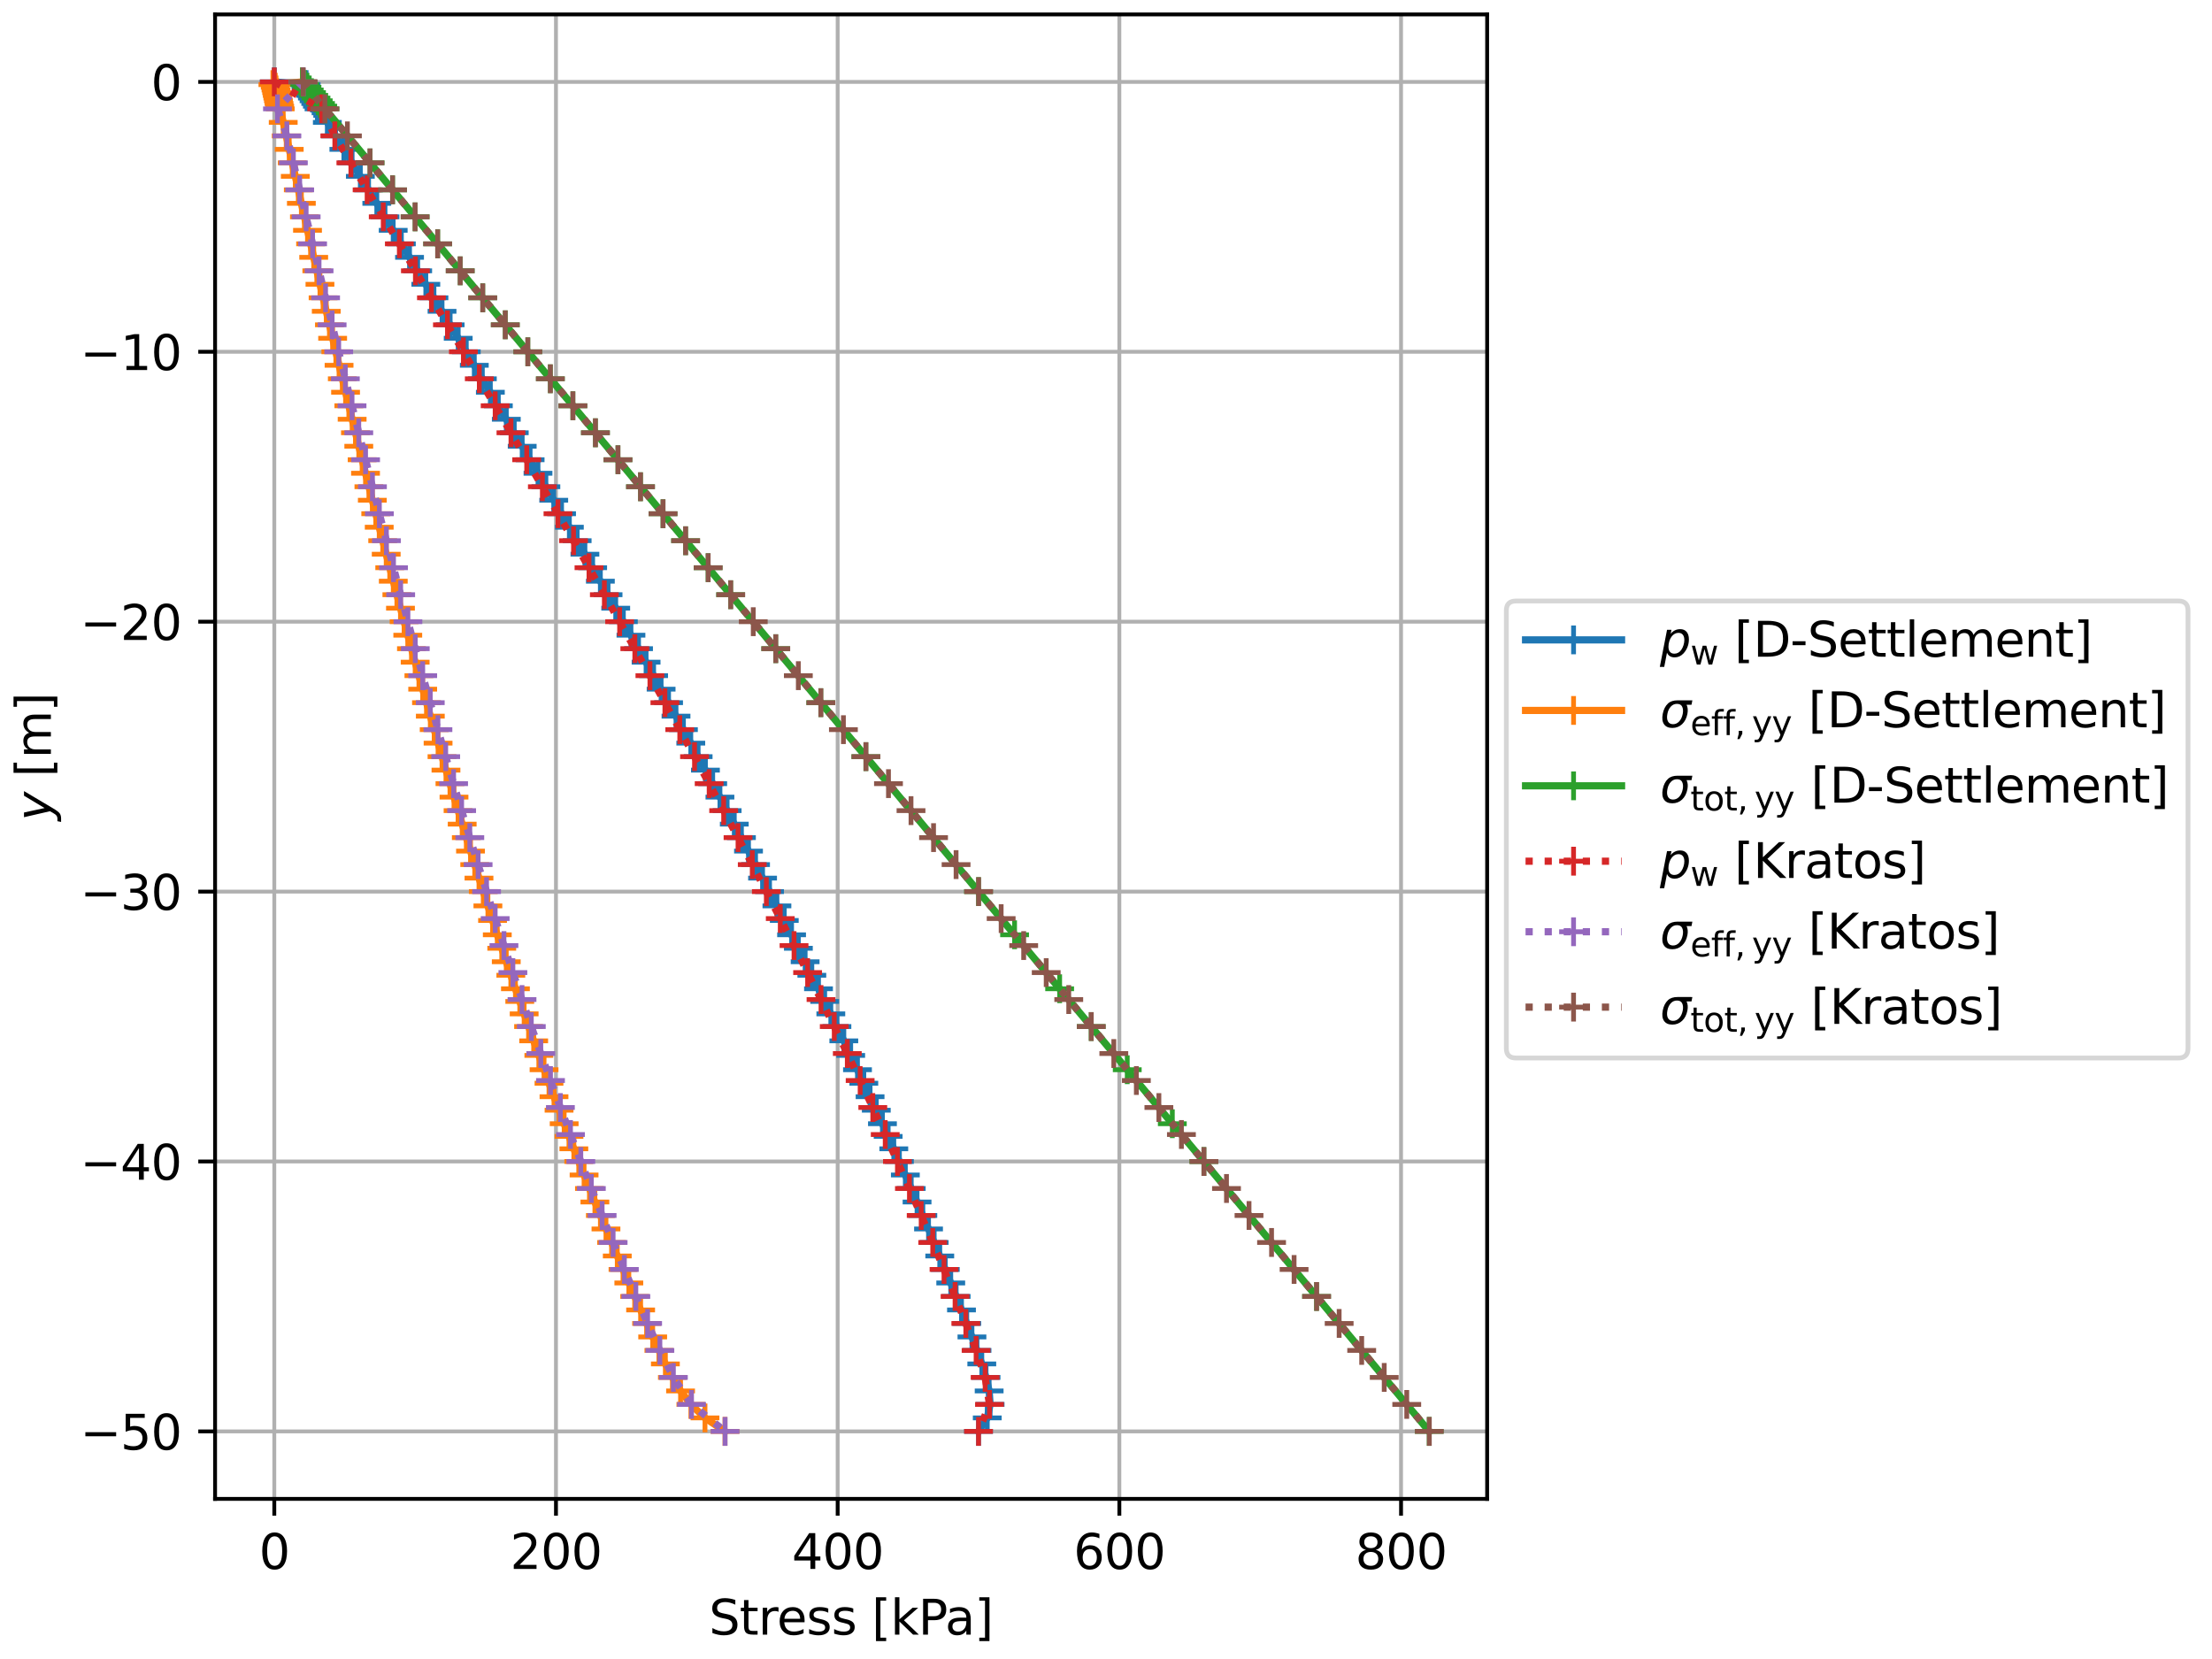 <?xml version="1.0" encoding="utf-8" standalone="no"?>
<!DOCTYPE svg PUBLIC "-//W3C//DTD SVG 1.1//EN"
  "http://www.w3.org/Graphics/SVG/1.1/DTD/svg11.dtd">
<svg xmlns:xlink="http://www.w3.org/1999/xlink" width="460.8pt" height="345.6pt" viewBox="0 0 460.8 345.6" xmlns="http://www.w3.org/2000/svg" version="1.1">
 <defs>
  <style type="text/css">*{stroke-linejoin: round; stroke-linecap: butt}</style>
 </defs>
 <g id="figure_1">
  <g id="patch_1">
   <path d="M 0 345.6 
L 460.8 345.6 
L 460.8 0 
L 0 0 
z
" style="fill: #ffffff"/>
  </g>
  <g id="axes_1">
   <g id="patch_2">
    <path d="M 44.805 312.244 
L 309.799 312.244 
L 309.799 3 
L 44.805 3 
z
" style="fill: #ffffff"/>
   </g>
   <g id="matplotlib.axis_1">
    <g id="xtick_1">
     <g id="line2d_1">
      <path d="M 57.141 312.244 
L 57.141 3 
" clip-path="url(#p43f45bcb5c)" style="fill: none; stroke: #b0b0b0; stroke-width: 0.8; stroke-linecap: square"/>
     </g>
     <g id="line2d_2">
      <defs>
       <path id="mdf33f7ea78" d="M 0 0 
L 0 3.5 
" style="stroke: #000000; stroke-width: 0.8"/>
      </defs>
      <g>
       <use xlink:href="#mdf33f7ea78" x="57.141" y="312.244" style="stroke: #000000; stroke-width: 0.8"/>
      </g>
     </g>
     <g id="text_1">
      <!-- 0 -->
      <g transform="translate(53.959 326.842) scale(0.1 -0.1)">
       <defs>
        <path id="DejaVuSans-30" d="M 2034 4250 
Q 1547 4250 1301 3770 
Q 1056 3291 1056 2328 
Q 1056 1369 1301 889 
Q 1547 409 2034 409 
Q 2525 409 2770 889 
Q 3016 1369 3016 2328 
Q 3016 3291 2770 3770 
Q 2525 4250 2034 4250 
z
M 2034 4750 
Q 2819 4750 3233 4129 
Q 3647 3509 3647 2328 
Q 3647 1150 3233 529 
Q 2819 -91 2034 -91 
Q 1250 -91 836 529 
Q 422 1150 422 2328 
Q 422 3509 836 4129 
Q 1250 4750 2034 4750 
z
" transform="scale(0.016)"/>
       </defs>
       <use xlink:href="#DejaVuSans-30"/>
      </g>
     </g>
    </g>
    <g id="xtick_2">
     <g id="line2d_3">
      <path d="M 115.821 312.244 
L 115.821 3 
" clip-path="url(#p43f45bcb5c)" style="fill: none; stroke: #b0b0b0; stroke-width: 0.8; stroke-linecap: square"/>
     </g>
     <g id="line2d_4">
      <g>
       <use xlink:href="#mdf33f7ea78" x="115.821" y="312.244" style="stroke: #000000; stroke-width: 0.8"/>
      </g>
     </g>
     <g id="text_2">
      <!-- 200 -->
      <g transform="translate(106.278 326.842) scale(0.1 -0.1)">
       <defs>
        <path id="DejaVuSans-32" d="M 1228 531 
L 3431 531 
L 3431 0 
L 469 0 
L 469 531 
Q 828 903 1448 1529 
Q 2069 2156 2228 2338 
Q 2531 2678 2651 2914 
Q 2772 3150 2772 3378 
Q 2772 3750 2511 3984 
Q 2250 4219 1831 4219 
Q 1534 4219 1204 4116 
Q 875 4013 500 3803 
L 500 4441 
Q 881 4594 1212 4672 
Q 1544 4750 1819 4750 
Q 2544 4750 2975 4387 
Q 3406 4025 3406 3419 
Q 3406 3131 3298 2873 
Q 3191 2616 2906 2266 
Q 2828 2175 2409 1742 
Q 1991 1309 1228 531 
z
" transform="scale(0.016)"/>
       </defs>
       <use xlink:href="#DejaVuSans-32"/>
       <use xlink:href="#DejaVuSans-30" transform="translate(63.623 0)"/>
       <use xlink:href="#DejaVuSans-30" transform="translate(127.246 0)"/>
      </g>
     </g>
    </g>
    <g id="xtick_3">
     <g id="line2d_5">
      <path d="M 174.502 312.244 
L 174.502 3 
" clip-path="url(#p43f45bcb5c)" style="fill: none; stroke: #b0b0b0; stroke-width: 0.8; stroke-linecap: square"/>
     </g>
     <g id="line2d_6">
      <g>
       <use xlink:href="#mdf33f7ea78" x="174.502" y="312.244" style="stroke: #000000; stroke-width: 0.8"/>
      </g>
     </g>
     <g id="text_3">
      <!-- 400 -->
      <g transform="translate(164.958 326.842) scale(0.1 -0.1)">
       <defs>
        <path id="DejaVuSans-34" d="M 2419 4116 
L 825 1625 
L 2419 1625 
L 2419 4116 
z
M 2253 4666 
L 3047 4666 
L 3047 1625 
L 3713 1625 
L 3713 1100 
L 3047 1100 
L 3047 0 
L 2419 0 
L 2419 1100 
L 313 1100 
L 313 1709 
L 2253 4666 
z
" transform="scale(0.016)"/>
       </defs>
       <use xlink:href="#DejaVuSans-34"/>
       <use xlink:href="#DejaVuSans-30" transform="translate(63.623 0)"/>
       <use xlink:href="#DejaVuSans-30" transform="translate(127.246 0)"/>
      </g>
     </g>
    </g>
    <g id="xtick_4">
     <g id="line2d_7">
      <path d="M 233.183 312.244 
L 233.183 3 
" clip-path="url(#p43f45bcb5c)" style="fill: none; stroke: #b0b0b0; stroke-width: 0.8; stroke-linecap: square"/>
     </g>
     <g id="line2d_8">
      <g>
       <use xlink:href="#mdf33f7ea78" x="233.183" y="312.244" style="stroke: #000000; stroke-width: 0.8"/>
      </g>
     </g>
     <g id="text_4">
      <!-- 600 -->
      <g transform="translate(223.639 326.842) scale(0.1 -0.1)">
       <defs>
        <path id="DejaVuSans-36" d="M 2113 2584 
Q 1688 2584 1439 2293 
Q 1191 2003 1191 1497 
Q 1191 994 1439 701 
Q 1688 409 2113 409 
Q 2538 409 2786 701 
Q 3034 994 3034 1497 
Q 3034 2003 2786 2293 
Q 2538 2584 2113 2584 
z
M 3366 4563 
L 3366 3988 
Q 3128 4100 2886 4159 
Q 2644 4219 2406 4219 
Q 1781 4219 1451 3797 
Q 1122 3375 1075 2522 
Q 1259 2794 1537 2939 
Q 1816 3084 2150 3084 
Q 2853 3084 3261 2657 
Q 3669 2231 3669 1497 
Q 3669 778 3244 343 
Q 2819 -91 2113 -91 
Q 1303 -91 875 529 
Q 447 1150 447 2328 
Q 447 3434 972 4092 
Q 1497 4750 2381 4750 
Q 2619 4750 2861 4703 
Q 3103 4656 3366 4563 
z
" transform="scale(0.016)"/>
       </defs>
       <use xlink:href="#DejaVuSans-36"/>
       <use xlink:href="#DejaVuSans-30" transform="translate(63.623 0)"/>
       <use xlink:href="#DejaVuSans-30" transform="translate(127.246 0)"/>
      </g>
     </g>
    </g>
    <g id="xtick_5">
     <g id="line2d_9">
      <path d="M 291.864 312.244 
L 291.864 3 
" clip-path="url(#p43f45bcb5c)" style="fill: none; stroke: #b0b0b0; stroke-width: 0.8; stroke-linecap: square"/>
     </g>
     <g id="line2d_10">
      <g>
       <use xlink:href="#mdf33f7ea78" x="291.864" y="312.244" style="stroke: #000000; stroke-width: 0.8"/>
      </g>
     </g>
     <g id="text_5">
      <!-- 800 -->
      <g transform="translate(282.32 326.842) scale(0.1 -0.1)">
       <defs>
        <path id="DejaVuSans-38" d="M 2034 2216 
Q 1584 2216 1326 1975 
Q 1069 1734 1069 1313 
Q 1069 891 1326 650 
Q 1584 409 2034 409 
Q 2484 409 2743 651 
Q 3003 894 3003 1313 
Q 3003 1734 2745 1975 
Q 2488 2216 2034 2216 
z
M 1403 2484 
Q 997 2584 770 2862 
Q 544 3141 544 3541 
Q 544 4100 942 4425 
Q 1341 4750 2034 4750 
Q 2731 4750 3128 4425 
Q 3525 4100 3525 3541 
Q 3525 3141 3298 2862 
Q 3072 2584 2669 2484 
Q 3125 2378 3379 2068 
Q 3634 1759 3634 1313 
Q 3634 634 3220 271 
Q 2806 -91 2034 -91 
Q 1263 -91 848 271 
Q 434 634 434 1313 
Q 434 1759 690 2068 
Q 947 2378 1403 2484 
z
M 1172 3481 
Q 1172 3119 1398 2916 
Q 1625 2713 2034 2713 
Q 2441 2713 2670 2916 
Q 2900 3119 2900 3481 
Q 2900 3844 2670 4047 
Q 2441 4250 2034 4250 
Q 1625 4250 1398 4047 
Q 1172 3844 1172 3481 
z
" transform="scale(0.016)"/>
       </defs>
       <use xlink:href="#DejaVuSans-38"/>
       <use xlink:href="#DejaVuSans-30" transform="translate(63.623 0)"/>
       <use xlink:href="#DejaVuSans-30" transform="translate(127.246 0)"/>
      </g>
     </g>
    </g>
    <g id="text_6">
     <!-- Stress [kPa] -->
     <g transform="translate(147.699 340.52) scale(0.1 -0.1)">
      <defs>
       <path id="DejaVuSans-53" d="M 3425 4513 
L 3425 3897 
Q 3066 4069 2747 4153 
Q 2428 4238 2131 4238 
Q 1616 4238 1336 4038 
Q 1056 3838 1056 3469 
Q 1056 3159 1242 3001 
Q 1428 2844 1947 2747 
L 2328 2669 
Q 3034 2534 3370 2195 
Q 3706 1856 3706 1288 
Q 3706 609 3251 259 
Q 2797 -91 1919 -91 
Q 1588 -91 1214 -16 
Q 841 59 441 206 
L 441 856 
Q 825 641 1194 531 
Q 1563 422 1919 422 
Q 2459 422 2753 634 
Q 3047 847 3047 1241 
Q 3047 1584 2836 1778 
Q 2625 1972 2144 2069 
L 1759 2144 
Q 1053 2284 737 2584 
Q 422 2884 422 3419 
Q 422 4038 858 4394 
Q 1294 4750 2059 4750 
Q 2388 4750 2728 4690 
Q 3069 4631 3425 4513 
z
" transform="scale(0.016)"/>
       <path id="DejaVuSans-74" d="M 1172 4494 
L 1172 3500 
L 2356 3500 
L 2356 3053 
L 1172 3053 
L 1172 1153 
Q 1172 725 1289 603 
Q 1406 481 1766 481 
L 2356 481 
L 2356 0 
L 1766 0 
Q 1100 0 847 248 
Q 594 497 594 1153 
L 594 3053 
L 172 3053 
L 172 3500 
L 594 3500 
L 594 4494 
L 1172 4494 
z
" transform="scale(0.016)"/>
       <path id="DejaVuSans-72" d="M 2631 2963 
Q 2534 3019 2420 3045 
Q 2306 3072 2169 3072 
Q 1681 3072 1420 2755 
Q 1159 2438 1159 1844 
L 1159 0 
L 581 0 
L 581 3500 
L 1159 3500 
L 1159 2956 
Q 1341 3275 1631 3429 
Q 1922 3584 2338 3584 
Q 2397 3584 2469 3576 
Q 2541 3569 2628 3553 
L 2631 2963 
z
" transform="scale(0.016)"/>
       <path id="DejaVuSans-65" d="M 3597 1894 
L 3597 1613 
L 953 1613 
Q 991 1019 1311 708 
Q 1631 397 2203 397 
Q 2534 397 2845 478 
Q 3156 559 3463 722 
L 3463 178 
Q 3153 47 2828 -22 
Q 2503 -91 2169 -91 
Q 1331 -91 842 396 
Q 353 884 353 1716 
Q 353 2575 817 3079 
Q 1281 3584 2069 3584 
Q 2775 3584 3186 3129 
Q 3597 2675 3597 1894 
z
M 3022 2063 
Q 3016 2534 2758 2815 
Q 2500 3097 2075 3097 
Q 1594 3097 1305 2825 
Q 1016 2553 972 2059 
L 3022 2063 
z
" transform="scale(0.016)"/>
       <path id="DejaVuSans-73" d="M 2834 3397 
L 2834 2853 
Q 2591 2978 2328 3040 
Q 2066 3103 1784 3103 
Q 1356 3103 1142 2972 
Q 928 2841 928 2578 
Q 928 2378 1081 2264 
Q 1234 2150 1697 2047 
L 1894 2003 
Q 2506 1872 2764 1633 
Q 3022 1394 3022 966 
Q 3022 478 2636 193 
Q 2250 -91 1575 -91 
Q 1294 -91 989 -36 
Q 684 19 347 128 
L 347 722 
Q 666 556 975 473 
Q 1284 391 1588 391 
Q 1994 391 2212 530 
Q 2431 669 2431 922 
Q 2431 1156 2273 1281 
Q 2116 1406 1581 1522 
L 1381 1569 
Q 847 1681 609 1914 
Q 372 2147 372 2553 
Q 372 3047 722 3315 
Q 1072 3584 1716 3584 
Q 2034 3584 2315 3537 
Q 2597 3491 2834 3397 
z
" transform="scale(0.016)"/>
       <path id="DejaVuSans-20" transform="scale(0.016)"/>
       <path id="DejaVuSans-5b" d="M 550 4863 
L 1875 4863 
L 1875 4416 
L 1125 4416 
L 1125 -397 
L 1875 -397 
L 1875 -844 
L 550 -844 
L 550 4863 
z
" transform="scale(0.016)"/>
       <path id="DejaVuSans-6b" d="M 581 4863 
L 1159 4863 
L 1159 1991 
L 2875 3500 
L 3609 3500 
L 1753 1863 
L 3688 0 
L 2938 0 
L 1159 1709 
L 1159 0 
L 581 0 
L 581 4863 
z
" transform="scale(0.016)"/>
       <path id="DejaVuSans-50" d="M 1259 4147 
L 1259 2394 
L 2053 2394 
Q 2494 2394 2734 2622 
Q 2975 2850 2975 3272 
Q 2975 3691 2734 3919 
Q 2494 4147 2053 4147 
L 1259 4147 
z
M 628 4666 
L 2053 4666 
Q 2838 4666 3239 4311 
Q 3641 3956 3641 3272 
Q 3641 2581 3239 2228 
Q 2838 1875 2053 1875 
L 1259 1875 
L 1259 0 
L 628 0 
L 628 4666 
z
" transform="scale(0.016)"/>
       <path id="DejaVuSans-61" d="M 2194 1759 
Q 1497 1759 1228 1600 
Q 959 1441 959 1056 
Q 959 750 1161 570 
Q 1363 391 1709 391 
Q 2188 391 2477 730 
Q 2766 1069 2766 1631 
L 2766 1759 
L 2194 1759 
z
M 3341 1997 
L 3341 0 
L 2766 0 
L 2766 531 
Q 2569 213 2275 61 
Q 1981 -91 1556 -91 
Q 1019 -91 701 211 
Q 384 513 384 1019 
Q 384 1609 779 1909 
Q 1175 2209 1959 2209 
L 2766 2209 
L 2766 2266 
Q 2766 2663 2505 2880 
Q 2244 3097 1772 3097 
Q 1472 3097 1187 3025 
Q 903 2953 641 2809 
L 641 3341 
Q 956 3463 1253 3523 
Q 1550 3584 1831 3584 
Q 2591 3584 2966 3190 
Q 3341 2797 3341 1997 
z
" transform="scale(0.016)"/>
       <path id="DejaVuSans-5d" d="M 1947 4863 
L 1947 -844 
L 622 -844 
L 622 -397 
L 1369 -397 
L 1369 4416 
L 622 4416 
L 622 4863 
L 1947 4863 
z
" transform="scale(0.016)"/>
      </defs>
      <use xlink:href="#DejaVuSans-53"/>
      <use xlink:href="#DejaVuSans-74" transform="translate(63.477 0)"/>
      <use xlink:href="#DejaVuSans-72" transform="translate(102.686 0)"/>
      <use xlink:href="#DejaVuSans-65" transform="translate(141.549 0)"/>
      <use xlink:href="#DejaVuSans-73" transform="translate(203.072 0)"/>
      <use xlink:href="#DejaVuSans-73" transform="translate(255.172 0)"/>
      <use xlink:href="#DejaVuSans-20" transform="translate(307.271 0)"/>
      <use xlink:href="#DejaVuSans-5b" transform="translate(339.059 0)"/>
      <use xlink:href="#DejaVuSans-6b" transform="translate(378.072 0)"/>
      <use xlink:href="#DejaVuSans-50" transform="translate(435.982 0)"/>
      <use xlink:href="#DejaVuSans-61" transform="translate(491.785 0)"/>
      <use xlink:href="#DejaVuSans-5d" transform="translate(553.064 0)"/>
     </g>
    </g>
   </g>
   <g id="matplotlib.axis_2">
    <g id="ytick_1">
     <g id="line2d_11">
      <path d="M 44.805 298.187 
L 309.799 298.187 
" clip-path="url(#p43f45bcb5c)" style="fill: none; stroke: #b0b0b0; stroke-width: 0.8; stroke-linecap: square"/>
     </g>
     <g id="line2d_12">
      <defs>
       <path id="mcd74a6ed42" d="M 0 0 
L -3.5 0 
" style="stroke: #000000; stroke-width: 0.8"/>
      </defs>
      <g>
       <use xlink:href="#mcd74a6ed42" x="44.805" y="298.187" style="stroke: #000000; stroke-width: 0.8"/>
      </g>
     </g>
     <g id="text_7">
      <!-- −50 -->
      <g transform="translate(16.7 301.986) scale(0.1 -0.1)">
       <defs>
        <path id="DejaVuSans-2212" d="M 678 2272 
L 4684 2272 
L 4684 1741 
L 678 1741 
L 678 2272 
z
" transform="scale(0.016)"/>
        <path id="DejaVuSans-35" d="M 691 4666 
L 3169 4666 
L 3169 4134 
L 1269 4134 
L 1269 2991 
Q 1406 3038 1543 3061 
Q 1681 3084 1819 3084 
Q 2600 3084 3056 2656 
Q 3513 2228 3513 1497 
Q 3513 744 3044 326 
Q 2575 -91 1722 -91 
Q 1428 -91 1123 -41 
Q 819 9 494 109 
L 494 744 
Q 775 591 1075 516 
Q 1375 441 1709 441 
Q 2250 441 2565 725 
Q 2881 1009 2881 1497 
Q 2881 1984 2565 2268 
Q 2250 2553 1709 2553 
Q 1456 2553 1204 2497 
Q 953 2441 691 2322 
L 691 4666 
z
" transform="scale(0.016)"/>
       </defs>
       <use xlink:href="#DejaVuSans-2212"/>
       <use xlink:href="#DejaVuSans-35" transform="translate(83.789 0)"/>
       <use xlink:href="#DejaVuSans-30" transform="translate(147.412 0)"/>
      </g>
     </g>
    </g>
    <g id="ytick_2">
     <g id="line2d_13">
      <path d="M 44.805 241.961 
L 309.799 241.961 
" clip-path="url(#p43f45bcb5c)" style="fill: none; stroke: #b0b0b0; stroke-width: 0.8; stroke-linecap: square"/>
     </g>
     <g id="line2d_14">
      <g>
       <use xlink:href="#mcd74a6ed42" x="44.805" y="241.961" style="stroke: #000000; stroke-width: 0.8"/>
      </g>
     </g>
     <g id="text_8">
      <!-- −40 -->
      <g transform="translate(16.7 245.76) scale(0.1 -0.1)">
       <use xlink:href="#DejaVuSans-2212"/>
       <use xlink:href="#DejaVuSans-34" transform="translate(83.789 0)"/>
       <use xlink:href="#DejaVuSans-30" transform="translate(147.412 0)"/>
      </g>
     </g>
    </g>
    <g id="ytick_3">
     <g id="line2d_15">
      <path d="M 44.805 185.735 
L 309.799 185.735 
" clip-path="url(#p43f45bcb5c)" style="fill: none; stroke: #b0b0b0; stroke-width: 0.8; stroke-linecap: square"/>
     </g>
     <g id="line2d_16">
      <g>
       <use xlink:href="#mcd74a6ed42" x="44.805" y="185.735" style="stroke: #000000; stroke-width: 0.8"/>
      </g>
     </g>
     <g id="text_9">
      <!-- −30 -->
      <g transform="translate(16.7 189.534) scale(0.1 -0.1)">
       <defs>
        <path id="DejaVuSans-33" d="M 2597 2516 
Q 3050 2419 3304 2112 
Q 3559 1806 3559 1356 
Q 3559 666 3084 287 
Q 2609 -91 1734 -91 
Q 1441 -91 1130 -33 
Q 819 25 488 141 
L 488 750 
Q 750 597 1062 519 
Q 1375 441 1716 441 
Q 2309 441 2620 675 
Q 2931 909 2931 1356 
Q 2931 1769 2642 2001 
Q 2353 2234 1838 2234 
L 1294 2234 
L 1294 2753 
L 1863 2753 
Q 2328 2753 2575 2939 
Q 2822 3125 2822 3475 
Q 2822 3834 2567 4026 
Q 2313 4219 1838 4219 
Q 1578 4219 1281 4162 
Q 984 4106 628 3988 
L 628 4550 
Q 988 4650 1302 4700 
Q 1616 4750 1894 4750 
Q 2613 4750 3031 4423 
Q 3450 4097 3450 3541 
Q 3450 3153 3228 2886 
Q 3006 2619 2597 2516 
z
" transform="scale(0.016)"/>
       </defs>
       <use xlink:href="#DejaVuSans-2212"/>
       <use xlink:href="#DejaVuSans-33" transform="translate(83.789 0)"/>
       <use xlink:href="#DejaVuSans-30" transform="translate(147.412 0)"/>
      </g>
     </g>
    </g>
    <g id="ytick_4">
     <g id="line2d_17">
      <path d="M 44.805 129.509 
L 309.799 129.509 
" clip-path="url(#p43f45bcb5c)" style="fill: none; stroke: #b0b0b0; stroke-width: 0.8; stroke-linecap: square"/>
     </g>
     <g id="line2d_18">
      <g>
       <use xlink:href="#mcd74a6ed42" x="44.805" y="129.509" style="stroke: #000000; stroke-width: 0.8"/>
      </g>
     </g>
     <g id="text_10">
      <!-- −20 -->
      <g transform="translate(16.7 133.308) scale(0.1 -0.1)">
       <use xlink:href="#DejaVuSans-2212"/>
       <use xlink:href="#DejaVuSans-32" transform="translate(83.789 0)"/>
       <use xlink:href="#DejaVuSans-30" transform="translate(147.412 0)"/>
      </g>
     </g>
    </g>
    <g id="ytick_5">
     <g id="line2d_19">
      <path d="M 44.805 73.283 
L 309.799 73.283 
" clip-path="url(#p43f45bcb5c)" style="fill: none; stroke: #b0b0b0; stroke-width: 0.8; stroke-linecap: square"/>
     </g>
     <g id="line2d_20">
      <g>
       <use xlink:href="#mcd74a6ed42" x="44.805" y="73.283" style="stroke: #000000; stroke-width: 0.8"/>
      </g>
     </g>
     <g id="text_11">
      <!-- −10 -->
      <g transform="translate(16.7 77.082) scale(0.1 -0.1)">
       <defs>
        <path id="DejaVuSans-31" d="M 794 531 
L 1825 531 
L 1825 4091 
L 703 3866 
L 703 4441 
L 1819 4666 
L 2450 4666 
L 2450 531 
L 3481 531 
L 3481 0 
L 794 0 
L 794 531 
z
" transform="scale(0.016)"/>
       </defs>
       <use xlink:href="#DejaVuSans-2212"/>
       <use xlink:href="#DejaVuSans-31" transform="translate(83.789 0)"/>
       <use xlink:href="#DejaVuSans-30" transform="translate(147.412 0)"/>
      </g>
     </g>
    </g>
    <g id="ytick_6">
     <g id="line2d_21">
      <path d="M 44.805 17.057 
L 309.799 17.057 
" clip-path="url(#p43f45bcb5c)" style="fill: none; stroke: #b0b0b0; stroke-width: 0.8; stroke-linecap: square"/>
     </g>
     <g id="line2d_22">
      <g>
       <use xlink:href="#mcd74a6ed42" x="44.805" y="17.057" style="stroke: #000000; stroke-width: 0.8"/>
      </g>
     </g>
     <g id="text_12">
      <!-- 0 -->
      <g transform="translate(31.442 20.856) scale(0.1 -0.1)">
       <use xlink:href="#DejaVuSans-30"/>
      </g>
     </g>
    </g>
    <g id="text_13">
     <!-- $y$ [m] -->
     <g transform="translate(10.6 170.972) rotate(-90) scale(0.1 -0.1)">
      <defs>
       <path id="DejaVuSans-Oblique-79" d="M 1588 -325 
Q 1188 -997 936 -1164 
Q 684 -1331 294 -1331 
L -159 -1331 
L -63 -850 
L 269 -850 
Q 509 -850 678 -719 
Q 847 -588 1056 -206 
L 1234 128 
L 459 3500 
L 1069 3500 
L 1650 819 
L 3256 3500 
L 3859 3500 
L 1588 -325 
z
" transform="scale(0.016)"/>
       <path id="DejaVuSans-6d" d="M 3328 2828 
Q 3544 3216 3844 3400 
Q 4144 3584 4550 3584 
Q 5097 3584 5394 3201 
Q 5691 2819 5691 2113 
L 5691 0 
L 5113 0 
L 5113 2094 
Q 5113 2597 4934 2840 
Q 4756 3084 4391 3084 
Q 3944 3084 3684 2787 
Q 3425 2491 3425 1978 
L 3425 0 
L 2847 0 
L 2847 2094 
Q 2847 2600 2669 2842 
Q 2491 3084 2119 3084 
Q 1678 3084 1418 2786 
Q 1159 2488 1159 1978 
L 1159 0 
L 581 0 
L 581 3500 
L 1159 3500 
L 1159 2956 
Q 1356 3278 1631 3431 
Q 1906 3584 2284 3584 
Q 2666 3584 2933 3390 
Q 3200 3197 3328 2828 
z
" transform="scale(0.016)"/>
      </defs>
      <use xlink:href="#DejaVuSans-Oblique-79" transform="translate(0 0.016)"/>
      <use xlink:href="#DejaVuSans-20" transform="translate(59.18 0.016)"/>
      <use xlink:href="#DejaVuSans-5b" transform="translate(90.967 0.016)"/>
      <use xlink:href="#DejaVuSans-6d" transform="translate(129.98 0.016)"/>
      <use xlink:href="#DejaVuSans-5d" transform="translate(227.393 0.016)"/>
     </g>
    </g>
   </g>
   <g id="line2d_23">
    <path d="M 57.141 17.057 
L 63.769 17.619 
L 63.748 18.181 
L 64.056 18.744 
L 64.394 19.306 
L 64.74 19.868 
L 65.083 20.43 
L 65.429 20.993 
L 65.775 21.555 
L 66.119 22.117 
L 66.465 22.679 
L 68.19 25.491 
L 69.912 28.302 
L 71.635 31.113 
L 73.351 33.925 
L 75.068 36.736 
L 76.781 39.547 
L 78.495 42.358 
L 80.202 45.17 
L 81.91 47.981 
L 83.611 50.792 
L 85.313 53.604 
L 87.009 56.415 
L 88.705 59.226 
L 90.398 62.038 
L 92.085 64.849 
L 93.772 67.66 
L 95.453 70.471 
L 97.132 73.283 
L 98.807 76.094 
L 100.479 78.905 
L 102.149 81.717 
L 103.812 84.528 
L 105.473 87.339 
L 107.131 90.151 
L 108.783 92.962 
L 110.432 95.773 
L 112.075 98.585 
L 113.715 101.396 
L 115.352 104.207 
L 116.983 107.018 
L 118.609 109.83 
L 120.231 112.641 
L 121.848 115.452 
L 123.459 118.264 
L 125.067 121.075 
L 126.669 123.886 
L 128.265 126.698 
L 129.855 129.509 
L 131.439 132.32 
L 133.018 135.131 
L 134.593 137.943 
L 136.16 140.754 
L 137.721 143.565 
L 139.276 146.377 
L 140.825 149.188 
L 142.369 151.999 
L 143.903 154.811 
L 145.432 157.622 
L 146.954 160.433 
L 148.468 163.244 
L 149.977 166.056 
L 151.476 168.867 
L 152.966 171.678 
L 154.451 174.49 
L 155.927 177.301 
L 157.394 180.112 
L 158.855 182.924 
L 160.307 185.735 
L 161.848 188.715 
L 163.379 191.751 
L 164.899 194.731 
L 166.316 197.542 
L 167.725 200.354 
L 169.121 203.165 
L 170.509 205.976 
L 171.797 208.619 
L 173.076 211.205 
L 174.344 213.848 
L 175.784 216.828 
L 177.213 219.864 
L 178.63 222.844 
L 179.948 225.655 
L 181.253 228.467 
L 182.547 231.278 
L 183.829 234.089 
L 185.018 236.732 
L 186.194 239.318 
L 187.362 241.961 
L 188.6 244.772 
L 189.827 247.584 
L 191.041 250.395 
L 192.241 253.206 
L 193.43 256.017 
L 194.606 258.829 
L 195.768 261.64 
L 196.918 264.451 
L 198.057 267.263 
L 199.183 270.074 
L 200.295 272.885 
L 201.393 275.697 
L 202.475 278.508 
L 203.526 281.319 
L 204.526 284.13 
L 205.409 286.942 
L 206.058 289.753 
L 206.254 292.564 
L 205.665 295.376 
L 203.843 298.187 
" clip-path="url(#p43f45bcb5c)" style="fill: none; stroke: #1f77b4; stroke-width: 1.5; stroke-linecap: square"/>
    <defs>
     <path id="me5d232c576" d="M -3 0 
L 3 0 
M 0 3 
L 0 -3 
" style="stroke: #1f77b4"/>
    </defs>
    <g clip-path="url(#p43f45bcb5c)">
     <use xlink:href="#me5d232c576" x="57.141" y="17.057" style="fill: #1f77b4; stroke: #1f77b4"/>
     <use xlink:href="#me5d232c576" x="63.769" y="17.619" style="fill: #1f77b4; stroke: #1f77b4"/>
     <use xlink:href="#me5d232c576" x="63.748" y="18.181" style="fill: #1f77b4; stroke: #1f77b4"/>
     <use xlink:href="#me5d232c576" x="64.056" y="18.744" style="fill: #1f77b4; stroke: #1f77b4"/>
     <use xlink:href="#me5d232c576" x="64.394" y="19.306" style="fill: #1f77b4; stroke: #1f77b4"/>
     <use xlink:href="#me5d232c576" x="64.74" y="19.868" style="fill: #1f77b4; stroke: #1f77b4"/>
     <use xlink:href="#me5d232c576" x="65.083" y="20.43" style="fill: #1f77b4; stroke: #1f77b4"/>
     <use xlink:href="#me5d232c576" x="65.429" y="20.993" style="fill: #1f77b4; stroke: #1f77b4"/>
     <use xlink:href="#me5d232c576" x="65.775" y="21.555" style="fill: #1f77b4; stroke: #1f77b4"/>
     <use xlink:href="#me5d232c576" x="66.119" y="22.117" style="fill: #1f77b4; stroke: #1f77b4"/>
     <use xlink:href="#me5d232c576" x="66.465" y="22.679" style="fill: #1f77b4; stroke: #1f77b4"/>
     <use xlink:href="#me5d232c576" x="68.19" y="25.491" style="fill: #1f77b4; stroke: #1f77b4"/>
     <use xlink:href="#me5d232c576" x="69.912" y="28.302" style="fill: #1f77b4; stroke: #1f77b4"/>
     <use xlink:href="#me5d232c576" x="71.635" y="31.113" style="fill: #1f77b4; stroke: #1f77b4"/>
     <use xlink:href="#me5d232c576" x="73.351" y="33.925" style="fill: #1f77b4; stroke: #1f77b4"/>
     <use xlink:href="#me5d232c576" x="75.068" y="36.736" style="fill: #1f77b4; stroke: #1f77b4"/>
     <use xlink:href="#me5d232c576" x="76.781" y="39.547" style="fill: #1f77b4; stroke: #1f77b4"/>
     <use xlink:href="#me5d232c576" x="78.495" y="42.358" style="fill: #1f77b4; stroke: #1f77b4"/>
     <use xlink:href="#me5d232c576" x="80.202" y="45.17" style="fill: #1f77b4; stroke: #1f77b4"/>
     <use xlink:href="#me5d232c576" x="81.91" y="47.981" style="fill: #1f77b4; stroke: #1f77b4"/>
     <use xlink:href="#me5d232c576" x="83.611" y="50.792" style="fill: #1f77b4; stroke: #1f77b4"/>
     <use xlink:href="#me5d232c576" x="85.313" y="53.604" style="fill: #1f77b4; stroke: #1f77b4"/>
     <use xlink:href="#me5d232c576" x="87.009" y="56.415" style="fill: #1f77b4; stroke: #1f77b4"/>
     <use xlink:href="#me5d232c576" x="88.705" y="59.226" style="fill: #1f77b4; stroke: #1f77b4"/>
     <use xlink:href="#me5d232c576" x="90.398" y="62.038" style="fill: #1f77b4; stroke: #1f77b4"/>
     <use xlink:href="#me5d232c576" x="92.085" y="64.849" style="fill: #1f77b4; stroke: #1f77b4"/>
     <use xlink:href="#me5d232c576" x="93.772" y="67.66" style="fill: #1f77b4; stroke: #1f77b4"/>
     <use xlink:href="#me5d232c576" x="95.453" y="70.471" style="fill: #1f77b4; stroke: #1f77b4"/>
     <use xlink:href="#me5d232c576" x="97.132" y="73.283" style="fill: #1f77b4; stroke: #1f77b4"/>
     <use xlink:href="#me5d232c576" x="98.807" y="76.094" style="fill: #1f77b4; stroke: #1f77b4"/>
     <use xlink:href="#me5d232c576" x="100.479" y="78.905" style="fill: #1f77b4; stroke: #1f77b4"/>
     <use xlink:href="#me5d232c576" x="102.149" y="81.717" style="fill: #1f77b4; stroke: #1f77b4"/>
     <use xlink:href="#me5d232c576" x="103.812" y="84.528" style="fill: #1f77b4; stroke: #1f77b4"/>
     <use xlink:href="#me5d232c576" x="105.473" y="87.339" style="fill: #1f77b4; stroke: #1f77b4"/>
     <use xlink:href="#me5d232c576" x="107.131" y="90.151" style="fill: #1f77b4; stroke: #1f77b4"/>
     <use xlink:href="#me5d232c576" x="108.783" y="92.962" style="fill: #1f77b4; stroke: #1f77b4"/>
     <use xlink:href="#me5d232c576" x="110.432" y="95.773" style="fill: #1f77b4; stroke: #1f77b4"/>
     <use xlink:href="#me5d232c576" x="112.075" y="98.585" style="fill: #1f77b4; stroke: #1f77b4"/>
     <use xlink:href="#me5d232c576" x="113.715" y="101.396" style="fill: #1f77b4; stroke: #1f77b4"/>
     <use xlink:href="#me5d232c576" x="115.352" y="104.207" style="fill: #1f77b4; stroke: #1f77b4"/>
     <use xlink:href="#me5d232c576" x="116.983" y="107.018" style="fill: #1f77b4; stroke: #1f77b4"/>
     <use xlink:href="#me5d232c576" x="118.609" y="109.83" style="fill: #1f77b4; stroke: #1f77b4"/>
     <use xlink:href="#me5d232c576" x="120.231" y="112.641" style="fill: #1f77b4; stroke: #1f77b4"/>
     <use xlink:href="#me5d232c576" x="121.848" y="115.452" style="fill: #1f77b4; stroke: #1f77b4"/>
     <use xlink:href="#me5d232c576" x="123.459" y="118.264" style="fill: #1f77b4; stroke: #1f77b4"/>
     <use xlink:href="#me5d232c576" x="125.067" y="121.075" style="fill: #1f77b4; stroke: #1f77b4"/>
     <use xlink:href="#me5d232c576" x="126.669" y="123.886" style="fill: #1f77b4; stroke: #1f77b4"/>
     <use xlink:href="#me5d232c576" x="128.265" y="126.698" style="fill: #1f77b4; stroke: #1f77b4"/>
     <use xlink:href="#me5d232c576" x="129.855" y="129.509" style="fill: #1f77b4; stroke: #1f77b4"/>
     <use xlink:href="#me5d232c576" x="131.439" y="132.32" style="fill: #1f77b4; stroke: #1f77b4"/>
     <use xlink:href="#me5d232c576" x="133.018" y="135.131" style="fill: #1f77b4; stroke: #1f77b4"/>
     <use xlink:href="#me5d232c576" x="134.593" y="137.943" style="fill: #1f77b4; stroke: #1f77b4"/>
     <use xlink:href="#me5d232c576" x="136.16" y="140.754" style="fill: #1f77b4; stroke: #1f77b4"/>
     <use xlink:href="#me5d232c576" x="137.721" y="143.565" style="fill: #1f77b4; stroke: #1f77b4"/>
     <use xlink:href="#me5d232c576" x="139.276" y="146.377" style="fill: #1f77b4; stroke: #1f77b4"/>
     <use xlink:href="#me5d232c576" x="140.825" y="149.188" style="fill: #1f77b4; stroke: #1f77b4"/>
     <use xlink:href="#me5d232c576" x="142.369" y="151.999" style="fill: #1f77b4; stroke: #1f77b4"/>
     <use xlink:href="#me5d232c576" x="143.903" y="154.811" style="fill: #1f77b4; stroke: #1f77b4"/>
     <use xlink:href="#me5d232c576" x="145.432" y="157.622" style="fill: #1f77b4; stroke: #1f77b4"/>
     <use xlink:href="#me5d232c576" x="146.954" y="160.433" style="fill: #1f77b4; stroke: #1f77b4"/>
     <use xlink:href="#me5d232c576" x="148.468" y="163.244" style="fill: #1f77b4; stroke: #1f77b4"/>
     <use xlink:href="#me5d232c576" x="149.977" y="166.056" style="fill: #1f77b4; stroke: #1f77b4"/>
     <use xlink:href="#me5d232c576" x="151.476" y="168.867" style="fill: #1f77b4; stroke: #1f77b4"/>
     <use xlink:href="#me5d232c576" x="152.966" y="171.678" style="fill: #1f77b4; stroke: #1f77b4"/>
     <use xlink:href="#me5d232c576" x="154.451" y="174.49" style="fill: #1f77b4; stroke: #1f77b4"/>
     <use xlink:href="#me5d232c576" x="155.927" y="177.301" style="fill: #1f77b4; stroke: #1f77b4"/>
     <use xlink:href="#me5d232c576" x="157.394" y="180.112" style="fill: #1f77b4; stroke: #1f77b4"/>
     <use xlink:href="#me5d232c576" x="158.855" y="182.924" style="fill: #1f77b4; stroke: #1f77b4"/>
     <use xlink:href="#me5d232c576" x="160.307" y="185.735" style="fill: #1f77b4; stroke: #1f77b4"/>
     <use xlink:href="#me5d232c576" x="161.848" y="188.715" style="fill: #1f77b4; stroke: #1f77b4"/>
     <use xlink:href="#me5d232c576" x="163.379" y="191.751" style="fill: #1f77b4; stroke: #1f77b4"/>
     <use xlink:href="#me5d232c576" x="164.899" y="194.731" style="fill: #1f77b4; stroke: #1f77b4"/>
     <use xlink:href="#me5d232c576" x="166.316" y="197.542" style="fill: #1f77b4; stroke: #1f77b4"/>
     <use xlink:href="#me5d232c576" x="167.725" y="200.354" style="fill: #1f77b4; stroke: #1f77b4"/>
     <use xlink:href="#me5d232c576" x="169.121" y="203.165" style="fill: #1f77b4; stroke: #1f77b4"/>
     <use xlink:href="#me5d232c576" x="170.509" y="205.976" style="fill: #1f77b4; stroke: #1f77b4"/>
     <use xlink:href="#me5d232c576" x="171.797" y="208.619" style="fill: #1f77b4; stroke: #1f77b4"/>
     <use xlink:href="#me5d232c576" x="173.076" y="211.205" style="fill: #1f77b4; stroke: #1f77b4"/>
     <use xlink:href="#me5d232c576" x="174.344" y="213.848" style="fill: #1f77b4; stroke: #1f77b4"/>
     <use xlink:href="#me5d232c576" x="175.784" y="216.828" style="fill: #1f77b4; stroke: #1f77b4"/>
     <use xlink:href="#me5d232c576" x="177.213" y="219.864" style="fill: #1f77b4; stroke: #1f77b4"/>
     <use xlink:href="#me5d232c576" x="178.63" y="222.844" style="fill: #1f77b4; stroke: #1f77b4"/>
     <use xlink:href="#me5d232c576" x="179.948" y="225.655" style="fill: #1f77b4; stroke: #1f77b4"/>
     <use xlink:href="#me5d232c576" x="181.253" y="228.467" style="fill: #1f77b4; stroke: #1f77b4"/>
     <use xlink:href="#me5d232c576" x="182.547" y="231.278" style="fill: #1f77b4; stroke: #1f77b4"/>
     <use xlink:href="#me5d232c576" x="183.829" y="234.089" style="fill: #1f77b4; stroke: #1f77b4"/>
     <use xlink:href="#me5d232c576" x="185.018" y="236.732" style="fill: #1f77b4; stroke: #1f77b4"/>
     <use xlink:href="#me5d232c576" x="186.194" y="239.318" style="fill: #1f77b4; stroke: #1f77b4"/>
     <use xlink:href="#me5d232c576" x="187.362" y="241.961" style="fill: #1f77b4; stroke: #1f77b4"/>
     <use xlink:href="#me5d232c576" x="188.6" y="244.772" style="fill: #1f77b4; stroke: #1f77b4"/>
     <use xlink:href="#me5d232c576" x="189.827" y="247.584" style="fill: #1f77b4; stroke: #1f77b4"/>
     <use xlink:href="#me5d232c576" x="191.041" y="250.395" style="fill: #1f77b4; stroke: #1f77b4"/>
     <use xlink:href="#me5d232c576" x="192.241" y="253.206" style="fill: #1f77b4; stroke: #1f77b4"/>
     <use xlink:href="#me5d232c576" x="193.43" y="256.017" style="fill: #1f77b4; stroke: #1f77b4"/>
     <use xlink:href="#me5d232c576" x="194.606" y="258.829" style="fill: #1f77b4; stroke: #1f77b4"/>
     <use xlink:href="#me5d232c576" x="195.768" y="261.64" style="fill: #1f77b4; stroke: #1f77b4"/>
     <use xlink:href="#me5d232c576" x="196.918" y="264.451" style="fill: #1f77b4; stroke: #1f77b4"/>
     <use xlink:href="#me5d232c576" x="198.057" y="267.263" style="fill: #1f77b4; stroke: #1f77b4"/>
     <use xlink:href="#me5d232c576" x="199.183" y="270.074" style="fill: #1f77b4; stroke: #1f77b4"/>
     <use xlink:href="#me5d232c576" x="200.295" y="272.885" style="fill: #1f77b4; stroke: #1f77b4"/>
     <use xlink:href="#me5d232c576" x="201.393" y="275.697" style="fill: #1f77b4; stroke: #1f77b4"/>
     <use xlink:href="#me5d232c576" x="202.475" y="278.508" style="fill: #1f77b4; stroke: #1f77b4"/>
     <use xlink:href="#me5d232c576" x="203.526" y="281.319" style="fill: #1f77b4; stroke: #1f77b4"/>
     <use xlink:href="#me5d232c576" x="204.526" y="284.13" style="fill: #1f77b4; stroke: #1f77b4"/>
     <use xlink:href="#me5d232c576" x="205.409" y="286.942" style="fill: #1f77b4; stroke: #1f77b4"/>
     <use xlink:href="#me5d232c576" x="206.058" y="289.753" style="fill: #1f77b4; stroke: #1f77b4"/>
     <use xlink:href="#me5d232c576" x="206.254" y="292.564" style="fill: #1f77b4; stroke: #1f77b4"/>
     <use xlink:href="#me5d232c576" x="205.665" y="295.376" style="fill: #1f77b4; stroke: #1f77b4"/>
     <use xlink:href="#me5d232c576" x="203.843" y="298.187" style="fill: #1f77b4; stroke: #1f77b4"/>
    </g>
   </g>
   <g id="line2d_24">
    <path d="M 63.009 17.057 
L 56.85 17.619 
L 57.34 18.181 
L 57.501 18.744 
L 57.634 19.306 
L 57.757 19.868 
L 57.883 20.43 
L 58.006 20.993 
L 58.129 21.555 
L 58.256 22.117 
L 58.379 22.679 
L 59.001 25.491 
L 59.626 28.302 
L 60.251 31.113 
L 60.881 33.925 
L 61.512 36.736 
L 62.146 39.547 
L 62.78 42.358 
L 63.419 45.17 
L 64.059 47.981 
L 64.705 50.792 
L 65.35 53.604 
L 66.001 56.415 
L 66.653 59.226 
L 67.307 62.038 
L 67.967 64.849 
L 68.627 67.66 
L 69.293 70.471 
L 69.962 73.283 
L 70.634 76.094 
L 71.309 78.905 
L 71.987 81.717 
L 72.67 84.528 
L 73.357 87.339 
L 74.047 90.151 
L 74.742 92.962 
L 75.44 95.773 
L 76.144 98.585 
L 76.851 101.396 
L 77.562 104.207 
L 78.277 107.018 
L 78.999 109.83 
L 79.724 112.641 
L 80.454 115.452 
L 81.191 118.264 
L 81.93 121.075 
L 82.676 123.886 
L 83.427 126.698 
L 84.184 129.509 
L 84.946 132.32 
L 85.715 135.131 
L 86.487 137.943 
L 87.267 140.754 
L 88.054 143.565 
L 88.846 146.377 
L 89.644 149.188 
L 90.448 151.999 
L 91.261 154.811 
L 92.079 157.622 
L 92.904 160.433 
L 93.737 163.244 
L 94.576 166.056 
L 95.424 168.867 
L 96.281 171.678 
L 97.143 174.49 
L 98.015 177.301 
L 98.895 180.112 
L 99.781 182.924 
L 100.676 185.735 
L 101.638 188.715 
L 102.609 191.751 
L 103.595 194.731 
L 104.525 197.542 
L 105.464 200.354 
L 106.415 203.165 
L 107.374 205.976 
L 108.278 208.619 
L 109.19 211.205 
L 110.112 213.848 
L 111.174 216.828 
L 112.251 219.864 
L 113.336 222.844 
L 114.366 225.655 
L 115.408 228.467 
L 116.461 231.278 
L 117.526 234.089 
L 118.529 236.732 
L 119.542 239.318 
L 120.566 241.961 
L 121.675 244.772 
L 122.796 247.584 
L 123.928 250.395 
L 125.075 253.206 
L 126.234 256.017 
L 127.405 258.829 
L 128.59 261.64 
L 129.787 264.451 
L 130.996 267.263 
L 132.217 270.074 
L 133.452 272.885 
L 134.702 275.697 
L 135.966 278.508 
L 137.263 281.319 
L 138.61 284.13 
L 140.074 286.942 
L 141.773 289.753 
L 143.924 292.564 
L 146.861 295.376 
L 151.03 298.187 
" clip-path="url(#p43f45bcb5c)" style="fill: none; stroke: #ff7f0e; stroke-width: 1.5; stroke-linecap: square"/>
    <defs>
     <path id="mc16673b385" d="M -3 0 
L 3 0 
M 0 3 
L 0 -3 
" style="stroke: #ff7f0e"/>
    </defs>
    <g clip-path="url(#p43f45bcb5c)">
     <use xlink:href="#mc16673b385" x="63.009" y="17.057" style="fill: #ff7f0e; stroke: #ff7f0e"/>
     <use xlink:href="#mc16673b385" x="56.85" y="17.619" style="fill: #ff7f0e; stroke: #ff7f0e"/>
     <use xlink:href="#mc16673b385" x="57.34" y="18.181" style="fill: #ff7f0e; stroke: #ff7f0e"/>
     <use xlink:href="#mc16673b385" x="57.501" y="18.744" style="fill: #ff7f0e; stroke: #ff7f0e"/>
     <use xlink:href="#mc16673b385" x="57.634" y="19.306" style="fill: #ff7f0e; stroke: #ff7f0e"/>
     <use xlink:href="#mc16673b385" x="57.757" y="19.868" style="fill: #ff7f0e; stroke: #ff7f0e"/>
     <use xlink:href="#mc16673b385" x="57.883" y="20.43" style="fill: #ff7f0e; stroke: #ff7f0e"/>
     <use xlink:href="#mc16673b385" x="58.006" y="20.993" style="fill: #ff7f0e; stroke: #ff7f0e"/>
     <use xlink:href="#mc16673b385" x="58.129" y="21.555" style="fill: #ff7f0e; stroke: #ff7f0e"/>
     <use xlink:href="#mc16673b385" x="58.256" y="22.117" style="fill: #ff7f0e; stroke: #ff7f0e"/>
     <use xlink:href="#mc16673b385" x="58.379" y="22.679" style="fill: #ff7f0e; stroke: #ff7f0e"/>
     <use xlink:href="#mc16673b385" x="59.001" y="25.491" style="fill: #ff7f0e; stroke: #ff7f0e"/>
     <use xlink:href="#mc16673b385" x="59.626" y="28.302" style="fill: #ff7f0e; stroke: #ff7f0e"/>
     <use xlink:href="#mc16673b385" x="60.251" y="31.113" style="fill: #ff7f0e; stroke: #ff7f0e"/>
     <use xlink:href="#mc16673b385" x="60.881" y="33.925" style="fill: #ff7f0e; stroke: #ff7f0e"/>
     <use xlink:href="#mc16673b385" x="61.512" y="36.736" style="fill: #ff7f0e; stroke: #ff7f0e"/>
     <use xlink:href="#mc16673b385" x="62.146" y="39.547" style="fill: #ff7f0e; stroke: #ff7f0e"/>
     <use xlink:href="#mc16673b385" x="62.78" y="42.358" style="fill: #ff7f0e; stroke: #ff7f0e"/>
     <use xlink:href="#mc16673b385" x="63.419" y="45.17" style="fill: #ff7f0e; stroke: #ff7f0e"/>
     <use xlink:href="#mc16673b385" x="64.059" y="47.981" style="fill: #ff7f0e; stroke: #ff7f0e"/>
     <use xlink:href="#mc16673b385" x="64.705" y="50.792" style="fill: #ff7f0e; stroke: #ff7f0e"/>
     <use xlink:href="#mc16673b385" x="65.35" y="53.604" style="fill: #ff7f0e; stroke: #ff7f0e"/>
     <use xlink:href="#mc16673b385" x="66.001" y="56.415" style="fill: #ff7f0e; stroke: #ff7f0e"/>
     <use xlink:href="#mc16673b385" x="66.653" y="59.226" style="fill: #ff7f0e; stroke: #ff7f0e"/>
     <use xlink:href="#mc16673b385" x="67.307" y="62.038" style="fill: #ff7f0e; stroke: #ff7f0e"/>
     <use xlink:href="#mc16673b385" x="67.967" y="64.849" style="fill: #ff7f0e; stroke: #ff7f0e"/>
     <use xlink:href="#mc16673b385" x="68.627" y="67.66" style="fill: #ff7f0e; stroke: #ff7f0e"/>
     <use xlink:href="#mc16673b385" x="69.293" y="70.471" style="fill: #ff7f0e; stroke: #ff7f0e"/>
     <use xlink:href="#mc16673b385" x="69.962" y="73.283" style="fill: #ff7f0e; stroke: #ff7f0e"/>
     <use xlink:href="#mc16673b385" x="70.634" y="76.094" style="fill: #ff7f0e; stroke: #ff7f0e"/>
     <use xlink:href="#mc16673b385" x="71.309" y="78.905" style="fill: #ff7f0e; stroke: #ff7f0e"/>
     <use xlink:href="#mc16673b385" x="71.987" y="81.717" style="fill: #ff7f0e; stroke: #ff7f0e"/>
     <use xlink:href="#mc16673b385" x="72.67" y="84.528" style="fill: #ff7f0e; stroke: #ff7f0e"/>
     <use xlink:href="#mc16673b385" x="73.357" y="87.339" style="fill: #ff7f0e; stroke: #ff7f0e"/>
     <use xlink:href="#mc16673b385" x="74.047" y="90.151" style="fill: #ff7f0e; stroke: #ff7f0e"/>
     <use xlink:href="#mc16673b385" x="74.742" y="92.962" style="fill: #ff7f0e; stroke: #ff7f0e"/>
     <use xlink:href="#mc16673b385" x="75.44" y="95.773" style="fill: #ff7f0e; stroke: #ff7f0e"/>
     <use xlink:href="#mc16673b385" x="76.144" y="98.585" style="fill: #ff7f0e; stroke: #ff7f0e"/>
     <use xlink:href="#mc16673b385" x="76.851" y="101.396" style="fill: #ff7f0e; stroke: #ff7f0e"/>
     <use xlink:href="#mc16673b385" x="77.562" y="104.207" style="fill: #ff7f0e; stroke: #ff7f0e"/>
     <use xlink:href="#mc16673b385" x="78.277" y="107.018" style="fill: #ff7f0e; stroke: #ff7f0e"/>
     <use xlink:href="#mc16673b385" x="78.999" y="109.83" style="fill: #ff7f0e; stroke: #ff7f0e"/>
     <use xlink:href="#mc16673b385" x="79.724" y="112.641" style="fill: #ff7f0e; stroke: #ff7f0e"/>
     <use xlink:href="#mc16673b385" x="80.454" y="115.452" style="fill: #ff7f0e; stroke: #ff7f0e"/>
     <use xlink:href="#mc16673b385" x="81.191" y="118.264" style="fill: #ff7f0e; stroke: #ff7f0e"/>
     <use xlink:href="#mc16673b385" x="81.93" y="121.075" style="fill: #ff7f0e; stroke: #ff7f0e"/>
     <use xlink:href="#mc16673b385" x="82.676" y="123.886" style="fill: #ff7f0e; stroke: #ff7f0e"/>
     <use xlink:href="#mc16673b385" x="83.427" y="126.698" style="fill: #ff7f0e; stroke: #ff7f0e"/>
     <use xlink:href="#mc16673b385" x="84.184" y="129.509" style="fill: #ff7f0e; stroke: #ff7f0e"/>
     <use xlink:href="#mc16673b385" x="84.946" y="132.32" style="fill: #ff7f0e; stroke: #ff7f0e"/>
     <use xlink:href="#mc16673b385" x="85.715" y="135.131" style="fill: #ff7f0e; stroke: #ff7f0e"/>
     <use xlink:href="#mc16673b385" x="86.487" y="137.943" style="fill: #ff7f0e; stroke: #ff7f0e"/>
     <use xlink:href="#mc16673b385" x="87.267" y="140.754" style="fill: #ff7f0e; stroke: #ff7f0e"/>
     <use xlink:href="#mc16673b385" x="88.054" y="143.565" style="fill: #ff7f0e; stroke: #ff7f0e"/>
     <use xlink:href="#mc16673b385" x="88.846" y="146.377" style="fill: #ff7f0e; stroke: #ff7f0e"/>
     <use xlink:href="#mc16673b385" x="89.644" y="149.188" style="fill: #ff7f0e; stroke: #ff7f0e"/>
     <use xlink:href="#mc16673b385" x="90.448" y="151.999" style="fill: #ff7f0e; stroke: #ff7f0e"/>
     <use xlink:href="#mc16673b385" x="91.261" y="154.811" style="fill: #ff7f0e; stroke: #ff7f0e"/>
     <use xlink:href="#mc16673b385" x="92.079" y="157.622" style="fill: #ff7f0e; stroke: #ff7f0e"/>
     <use xlink:href="#mc16673b385" x="92.904" y="160.433" style="fill: #ff7f0e; stroke: #ff7f0e"/>
     <use xlink:href="#mc16673b385" x="93.737" y="163.244" style="fill: #ff7f0e; stroke: #ff7f0e"/>
     <use xlink:href="#mc16673b385" x="94.576" y="166.056" style="fill: #ff7f0e; stroke: #ff7f0e"/>
     <use xlink:href="#mc16673b385" x="95.424" y="168.867" style="fill: #ff7f0e; stroke: #ff7f0e"/>
     <use xlink:href="#mc16673b385" x="96.281" y="171.678" style="fill: #ff7f0e; stroke: #ff7f0e"/>
     <use xlink:href="#mc16673b385" x="97.143" y="174.49" style="fill: #ff7f0e; stroke: #ff7f0e"/>
     <use xlink:href="#mc16673b385" x="98.015" y="177.301" style="fill: #ff7f0e; stroke: #ff7f0e"/>
     <use xlink:href="#mc16673b385" x="98.895" y="180.112" style="fill: #ff7f0e; stroke: #ff7f0e"/>
     <use xlink:href="#mc16673b385" x="99.781" y="182.924" style="fill: #ff7f0e; stroke: #ff7f0e"/>
     <use xlink:href="#mc16673b385" x="100.676" y="185.735" style="fill: #ff7f0e; stroke: #ff7f0e"/>
     <use xlink:href="#mc16673b385" x="101.638" y="188.715" style="fill: #ff7f0e; stroke: #ff7f0e"/>
     <use xlink:href="#mc16673b385" x="102.609" y="191.751" style="fill: #ff7f0e; stroke: #ff7f0e"/>
     <use xlink:href="#mc16673b385" x="103.595" y="194.731" style="fill: #ff7f0e; stroke: #ff7f0e"/>
     <use xlink:href="#mc16673b385" x="104.525" y="197.542" style="fill: #ff7f0e; stroke: #ff7f0e"/>
     <use xlink:href="#mc16673b385" x="105.464" y="200.354" style="fill: #ff7f0e; stroke: #ff7f0e"/>
     <use xlink:href="#mc16673b385" x="106.415" y="203.165" style="fill: #ff7f0e; stroke: #ff7f0e"/>
     <use xlink:href="#mc16673b385" x="107.374" y="205.976" style="fill: #ff7f0e; stroke: #ff7f0e"/>
     <use xlink:href="#mc16673b385" x="108.278" y="208.619" style="fill: #ff7f0e; stroke: #ff7f0e"/>
     <use xlink:href="#mc16673b385" x="109.19" y="211.205" style="fill: #ff7f0e; stroke: #ff7f0e"/>
     <use xlink:href="#mc16673b385" x="110.112" y="213.848" style="fill: #ff7f0e; stroke: #ff7f0e"/>
     <use xlink:href="#mc16673b385" x="111.174" y="216.828" style="fill: #ff7f0e; stroke: #ff7f0e"/>
     <use xlink:href="#mc16673b385" x="112.251" y="219.864" style="fill: #ff7f0e; stroke: #ff7f0e"/>
     <use xlink:href="#mc16673b385" x="113.336" y="222.844" style="fill: #ff7f0e; stroke: #ff7f0e"/>
     <use xlink:href="#mc16673b385" x="114.366" y="225.655" style="fill: #ff7f0e; stroke: #ff7f0e"/>
     <use xlink:href="#mc16673b385" x="115.408" y="228.467" style="fill: #ff7f0e; stroke: #ff7f0e"/>
     <use xlink:href="#mc16673b385" x="116.461" y="231.278" style="fill: #ff7f0e; stroke: #ff7f0e"/>
     <use xlink:href="#mc16673b385" x="117.526" y="234.089" style="fill: #ff7f0e; stroke: #ff7f0e"/>
     <use xlink:href="#mc16673b385" x="118.529" y="236.732" style="fill: #ff7f0e; stroke: #ff7f0e"/>
     <use xlink:href="#mc16673b385" x="119.542" y="239.318" style="fill: #ff7f0e; stroke: #ff7f0e"/>
     <use xlink:href="#mc16673b385" x="120.566" y="241.961" style="fill: #ff7f0e; stroke: #ff7f0e"/>
     <use xlink:href="#mc16673b385" x="121.675" y="244.772" style="fill: #ff7f0e; stroke: #ff7f0e"/>
     <use xlink:href="#mc16673b385" x="122.796" y="247.584" style="fill: #ff7f0e; stroke: #ff7f0e"/>
     <use xlink:href="#mc16673b385" x="123.928" y="250.395" style="fill: #ff7f0e; stroke: #ff7f0e"/>
     <use xlink:href="#mc16673b385" x="125.075" y="253.206" style="fill: #ff7f0e; stroke: #ff7f0e"/>
     <use xlink:href="#mc16673b385" x="126.234" y="256.017" style="fill: #ff7f0e; stroke: #ff7f0e"/>
     <use xlink:href="#mc16673b385" x="127.405" y="258.829" style="fill: #ff7f0e; stroke: #ff7f0e"/>
     <use xlink:href="#mc16673b385" x="128.59" y="261.64" style="fill: #ff7f0e; stroke: #ff7f0e"/>
     <use xlink:href="#mc16673b385" x="129.787" y="264.451" style="fill: #ff7f0e; stroke: #ff7f0e"/>
     <use xlink:href="#mc16673b385" x="130.996" y="267.263" style="fill: #ff7f0e; stroke: #ff7f0e"/>
     <use xlink:href="#mc16673b385" x="132.217" y="270.074" style="fill: #ff7f0e; stroke: #ff7f0e"/>
     <use xlink:href="#mc16673b385" x="133.452" y="272.885" style="fill: #ff7f0e; stroke: #ff7f0e"/>
     <use xlink:href="#mc16673b385" x="134.702" y="275.697" style="fill: #ff7f0e; stroke: #ff7f0e"/>
     <use xlink:href="#mc16673b385" x="135.966" y="278.508" style="fill: #ff7f0e; stroke: #ff7f0e"/>
     <use xlink:href="#mc16673b385" x="137.263" y="281.319" style="fill: #ff7f0e; stroke: #ff7f0e"/>
     <use xlink:href="#mc16673b385" x="138.61" y="284.13" style="fill: #ff7f0e; stroke: #ff7f0e"/>
     <use xlink:href="#mc16673b385" x="140.074" y="286.942" style="fill: #ff7f0e; stroke: #ff7f0e"/>
     <use xlink:href="#mc16673b385" x="141.773" y="289.753" style="fill: #ff7f0e; stroke: #ff7f0e"/>
     <use xlink:href="#mc16673b385" x="143.924" y="292.564" style="fill: #ff7f0e; stroke: #ff7f0e"/>
     <use xlink:href="#mc16673b385" x="146.861" y="295.376" style="fill: #ff7f0e; stroke: #ff7f0e"/>
     <use xlink:href="#mc16673b385" x="151.03" y="298.187" style="fill: #ff7f0e; stroke: #ff7f0e"/>
    </g>
   </g>
   <g id="line2d_25">
    <path d="M 63.009 17.057 
L 63.478 17.619 
L 63.948 18.181 
L 64.417 18.744 
L 64.886 19.306 
L 65.356 19.868 
L 65.825 20.43 
L 66.295 20.993 
L 66.764 21.555 
L 67.234 22.117 
L 67.703 22.679 
L 77.092 33.925 
L 81.787 39.547 
L 86.481 45.17 
L 91.175 50.792 
L 95.87 56.415 
L 100.564 62.038 
L 105.259 67.66 
L 109.953 73.283 
L 114.648 78.905 
L 119.342 84.528 
L 124.037 90.151 
L 128.731 95.773 
L 133.426 101.396 
L 138.12 107.018 
L 142.815 112.641 
L 147.509 118.264 
L 152.203 123.886 
L 161.592 135.131 
L 170.981 146.377 
L 180.37 157.622 
L 203.843 185.735 
L 211.354 194.731 
L 220.743 205.976 
L 227.315 213.848 
L 234.826 222.844 
L 244.215 234.089 
L 250.787 241.961 
L 274.259 270.074 
L 297.732 298.187 
" clip-path="url(#p43f45bcb5c)" style="fill: none; stroke: #2ca02c; stroke-width: 1.5; stroke-linecap: square"/>
    <defs>
     <path id="me66bf3c8cc" d="M -3 0 
L 3 0 
M 0 3 
L 0 -3 
" style="stroke: #2ca02c"/>
    </defs>
    <g clip-path="url(#p43f45bcb5c)">
     <use xlink:href="#me66bf3c8cc" x="63.009" y="17.057" style="fill: #2ca02c; stroke: #2ca02c"/>
     <use xlink:href="#me66bf3c8cc" x="63.478" y="17.619" style="fill: #2ca02c; stroke: #2ca02c"/>
     <use xlink:href="#me66bf3c8cc" x="63.948" y="18.181" style="fill: #2ca02c; stroke: #2ca02c"/>
     <use xlink:href="#me66bf3c8cc" x="64.417" y="18.744" style="fill: #2ca02c; stroke: #2ca02c"/>
     <use xlink:href="#me66bf3c8cc" x="64.886" y="19.306" style="fill: #2ca02c; stroke: #2ca02c"/>
     <use xlink:href="#me66bf3c8cc" x="65.356" y="19.868" style="fill: #2ca02c; stroke: #2ca02c"/>
     <use xlink:href="#me66bf3c8cc" x="65.825" y="20.43" style="fill: #2ca02c; stroke: #2ca02c"/>
     <use xlink:href="#me66bf3c8cc" x="66.295" y="20.993" style="fill: #2ca02c; stroke: #2ca02c"/>
     <use xlink:href="#me66bf3c8cc" x="66.764" y="21.555" style="fill: #2ca02c; stroke: #2ca02c"/>
     <use xlink:href="#me66bf3c8cc" x="67.234" y="22.117" style="fill: #2ca02c; stroke: #2ca02c"/>
     <use xlink:href="#me66bf3c8cc" x="67.703" y="22.679" style="fill: #2ca02c; stroke: #2ca02c"/>
     <use xlink:href="#me66bf3c8cc" x="77.092" y="33.925" style="fill: #2ca02c; stroke: #2ca02c"/>
     <use xlink:href="#me66bf3c8cc" x="81.787" y="39.547" style="fill: #2ca02c; stroke: #2ca02c"/>
     <use xlink:href="#me66bf3c8cc" x="86.481" y="45.17" style="fill: #2ca02c; stroke: #2ca02c"/>
     <use xlink:href="#me66bf3c8cc" x="91.175" y="50.792" style="fill: #2ca02c; stroke: #2ca02c"/>
     <use xlink:href="#me66bf3c8cc" x="95.87" y="56.415" style="fill: #2ca02c; stroke: #2ca02c"/>
     <use xlink:href="#me66bf3c8cc" x="100.564" y="62.038" style="fill: #2ca02c; stroke: #2ca02c"/>
     <use xlink:href="#me66bf3c8cc" x="105.259" y="67.66" style="fill: #2ca02c; stroke: #2ca02c"/>
     <use xlink:href="#me66bf3c8cc" x="109.953" y="73.283" style="fill: #2ca02c; stroke: #2ca02c"/>
     <use xlink:href="#me66bf3c8cc" x="114.648" y="78.905" style="fill: #2ca02c; stroke: #2ca02c"/>
     <use xlink:href="#me66bf3c8cc" x="119.342" y="84.528" style="fill: #2ca02c; stroke: #2ca02c"/>
     <use xlink:href="#me66bf3c8cc" x="124.037" y="90.151" style="fill: #2ca02c; stroke: #2ca02c"/>
     <use xlink:href="#me66bf3c8cc" x="128.731" y="95.773" style="fill: #2ca02c; stroke: #2ca02c"/>
     <use xlink:href="#me66bf3c8cc" x="133.426" y="101.396" style="fill: #2ca02c; stroke: #2ca02c"/>
     <use xlink:href="#me66bf3c8cc" x="138.12" y="107.018" style="fill: #2ca02c; stroke: #2ca02c"/>
     <use xlink:href="#me66bf3c8cc" x="142.815" y="112.641" style="fill: #2ca02c; stroke: #2ca02c"/>
     <use xlink:href="#me66bf3c8cc" x="147.509" y="118.264" style="fill: #2ca02c; stroke: #2ca02c"/>
     <use xlink:href="#me66bf3c8cc" x="152.203" y="123.886" style="fill: #2ca02c; stroke: #2ca02c"/>
     <use xlink:href="#me66bf3c8cc" x="161.592" y="135.131" style="fill: #2ca02c; stroke: #2ca02c"/>
     <use xlink:href="#me66bf3c8cc" x="170.981" y="146.377" style="fill: #2ca02c; stroke: #2ca02c"/>
     <use xlink:href="#me66bf3c8cc" x="180.37" y="157.622" style="fill: #2ca02c; stroke: #2ca02c"/>
     <use xlink:href="#me66bf3c8cc" x="203.843" y="185.735" style="fill: #2ca02c; stroke: #2ca02c"/>
     <use xlink:href="#me66bf3c8cc" x="211.354" y="194.731" style="fill: #2ca02c; stroke: #2ca02c"/>
     <use xlink:href="#me66bf3c8cc" x="220.743" y="205.976" style="fill: #2ca02c; stroke: #2ca02c"/>
     <use xlink:href="#me66bf3c8cc" x="227.315" y="213.848" style="fill: #2ca02c; stroke: #2ca02c"/>
     <use xlink:href="#me66bf3c8cc" x="234.826" y="222.844" style="fill: #2ca02c; stroke: #2ca02c"/>
     <use xlink:href="#me66bf3c8cc" x="244.215" y="234.089" style="fill: #2ca02c; stroke: #2ca02c"/>
     <use xlink:href="#me66bf3c8cc" x="250.787" y="241.961" style="fill: #2ca02c; stroke: #2ca02c"/>
     <use xlink:href="#me66bf3c8cc" x="274.259" y="270.074" style="fill: #2ca02c; stroke: #2ca02c"/>
     <use xlink:href="#me66bf3c8cc" x="297.732" y="298.187" style="fill: #2ca02c; stroke: #2ca02c"/>
    </g>
   </g>
   <g id="line2d_26">
    <path d="M 57.141 17.057 
L 67.012 22.679 
L 69.75 28.302 
L 73.094 33.925 
L 76.478 39.547 
L 79.837 45.17 
L 83.192 50.792 
L 86.539 56.415 
L 89.879 62.038 
L 93.211 67.66 
L 96.534 73.283 
L 99.848 78.905 
L 103.151 84.528 
L 106.443 90.151 
L 109.722 95.773 
L 112.987 101.396 
L 116.238 107.018 
L 119.476 112.641 
L 122.697 118.264 
L 125.899 123.886 
L 129.082 129.509 
L 132.246 135.131 
L 135.39 140.754 
L 138.511 146.377 
L 141.61 151.999 
L 144.684 157.622 
L 147.732 163.244 
L 150.754 168.867 
L 153.747 174.49 
L 156.711 180.112 
L 159.644 185.735 
L 162.544 191.358 
L 165.412 196.98 
L 168.241 202.603 
L 171.036 208.225 
L 173.793 213.848 
L 176.51 219.471 
L 179.186 225.093 
L 181.819 230.716 
L 184.409 236.338 
L 186.954 241.961 
L 189.452 247.584 
L 191.903 253.206 
L 194.306 258.829 
L 196.658 264.451 
L 198.959 270.074 
L 201.199 275.697 
L 203.341 281.319 
L 205.221 286.942 
L 206.131 292.564 
L 203.843 298.187 
" clip-path="url(#p43f45bcb5c)" style="fill: none; stroke-dasharray: 1.5,2.475; stroke-dashoffset: 0; stroke: #d62728; stroke-width: 1.5"/>
    <defs>
     <path id="m3fc7de35f8" d="M -3 0 
L 3 0 
M 0 3 
L 0 -3 
" style="stroke: #d62728"/>
    </defs>
    <g clip-path="url(#p43f45bcb5c)">
     <use xlink:href="#m3fc7de35f8" x="57.141" y="17.057" style="fill: #d62728; stroke: #d62728"/>
     <use xlink:href="#m3fc7de35f8" x="67.012" y="22.679" style="fill: #d62728; stroke: #d62728"/>
     <use xlink:href="#m3fc7de35f8" x="69.75" y="28.302" style="fill: #d62728; stroke: #d62728"/>
     <use xlink:href="#m3fc7de35f8" x="73.094" y="33.925" style="fill: #d62728; stroke: #d62728"/>
     <use xlink:href="#m3fc7de35f8" x="76.478" y="39.547" style="fill: #d62728; stroke: #d62728"/>
     <use xlink:href="#m3fc7de35f8" x="79.837" y="45.17" style="fill: #d62728; stroke: #d62728"/>
     <use xlink:href="#m3fc7de35f8" x="83.192" y="50.792" style="fill: #d62728; stroke: #d62728"/>
     <use xlink:href="#m3fc7de35f8" x="86.539" y="56.415" style="fill: #d62728; stroke: #d62728"/>
     <use xlink:href="#m3fc7de35f8" x="89.879" y="62.038" style="fill: #d62728; stroke: #d62728"/>
     <use xlink:href="#m3fc7de35f8" x="93.211" y="67.66" style="fill: #d62728; stroke: #d62728"/>
     <use xlink:href="#m3fc7de35f8" x="96.534" y="73.283" style="fill: #d62728; stroke: #d62728"/>
     <use xlink:href="#m3fc7de35f8" x="99.848" y="78.905" style="fill: #d62728; stroke: #d62728"/>
     <use xlink:href="#m3fc7de35f8" x="103.151" y="84.528" style="fill: #d62728; stroke: #d62728"/>
     <use xlink:href="#m3fc7de35f8" x="106.443" y="90.151" style="fill: #d62728; stroke: #d62728"/>
     <use xlink:href="#m3fc7de35f8" x="109.722" y="95.773" style="fill: #d62728; stroke: #d62728"/>
     <use xlink:href="#m3fc7de35f8" x="112.987" y="101.396" style="fill: #d62728; stroke: #d62728"/>
     <use xlink:href="#m3fc7de35f8" x="116.238" y="107.018" style="fill: #d62728; stroke: #d62728"/>
     <use xlink:href="#m3fc7de35f8" x="119.476" y="112.641" style="fill: #d62728; stroke: #d62728"/>
     <use xlink:href="#m3fc7de35f8" x="122.697" y="118.264" style="fill: #d62728; stroke: #d62728"/>
     <use xlink:href="#m3fc7de35f8" x="125.899" y="123.886" style="fill: #d62728; stroke: #d62728"/>
     <use xlink:href="#m3fc7de35f8" x="129.082" y="129.509" style="fill: #d62728; stroke: #d62728"/>
     <use xlink:href="#m3fc7de35f8" x="132.246" y="135.131" style="fill: #d62728; stroke: #d62728"/>
     <use xlink:href="#m3fc7de35f8" x="135.39" y="140.754" style="fill: #d62728; stroke: #d62728"/>
     <use xlink:href="#m3fc7de35f8" x="138.511" y="146.377" style="fill: #d62728; stroke: #d62728"/>
     <use xlink:href="#m3fc7de35f8" x="141.61" y="151.999" style="fill: #d62728; stroke: #d62728"/>
     <use xlink:href="#m3fc7de35f8" x="144.684" y="157.622" style="fill: #d62728; stroke: #d62728"/>
     <use xlink:href="#m3fc7de35f8" x="147.732" y="163.244" style="fill: #d62728; stroke: #d62728"/>
     <use xlink:href="#m3fc7de35f8" x="150.754" y="168.867" style="fill: #d62728; stroke: #d62728"/>
     <use xlink:href="#m3fc7de35f8" x="153.747" y="174.49" style="fill: #d62728; stroke: #d62728"/>
     <use xlink:href="#m3fc7de35f8" x="156.711" y="180.112" style="fill: #d62728; stroke: #d62728"/>
     <use xlink:href="#m3fc7de35f8" x="159.644" y="185.735" style="fill: #d62728; stroke: #d62728"/>
     <use xlink:href="#m3fc7de35f8" x="162.544" y="191.358" style="fill: #d62728; stroke: #d62728"/>
     <use xlink:href="#m3fc7de35f8" x="165.412" y="196.98" style="fill: #d62728; stroke: #d62728"/>
     <use xlink:href="#m3fc7de35f8" x="168.241" y="202.603" style="fill: #d62728; stroke: #d62728"/>
     <use xlink:href="#m3fc7de35f8" x="171.036" y="208.225" style="fill: #d62728; stroke: #d62728"/>
     <use xlink:href="#m3fc7de35f8" x="173.793" y="213.848" style="fill: #d62728; stroke: #d62728"/>
     <use xlink:href="#m3fc7de35f8" x="176.51" y="219.471" style="fill: #d62728; stroke: #d62728"/>
     <use xlink:href="#m3fc7de35f8" x="179.186" y="225.093" style="fill: #d62728; stroke: #d62728"/>
     <use xlink:href="#m3fc7de35f8" x="181.819" y="230.716" style="fill: #d62728; stroke: #d62728"/>
     <use xlink:href="#m3fc7de35f8" x="184.409" y="236.338" style="fill: #d62728; stroke: #d62728"/>
     <use xlink:href="#m3fc7de35f8" x="186.954" y="241.961" style="fill: #d62728; stroke: #d62728"/>
     <use xlink:href="#m3fc7de35f8" x="189.452" y="247.584" style="fill: #d62728; stroke: #d62728"/>
     <use xlink:href="#m3fc7de35f8" x="191.903" y="253.206" style="fill: #d62728; stroke: #d62728"/>
     <use xlink:href="#m3fc7de35f8" x="194.306" y="258.829" style="fill: #d62728; stroke: #d62728"/>
     <use xlink:href="#m3fc7de35f8" x="196.658" y="264.451" style="fill: #d62728; stroke: #d62728"/>
     <use xlink:href="#m3fc7de35f8" x="198.959" y="270.074" style="fill: #d62728; stroke: #d62728"/>
     <use xlink:href="#m3fc7de35f8" x="201.199" y="275.697" style="fill: #d62728; stroke: #d62728"/>
     <use xlink:href="#m3fc7de35f8" x="203.341" y="281.319" style="fill: #d62728; stroke: #d62728"/>
     <use xlink:href="#m3fc7de35f8" x="205.221" y="286.942" style="fill: #d62728; stroke: #d62728"/>
     <use xlink:href="#m3fc7de35f8" x="206.131" y="292.564" style="fill: #d62728; stroke: #d62728"/>
     <use xlink:href="#m3fc7de35f8" x="203.843" y="298.187" style="fill: #d62728; stroke: #d62728"/>
    </g>
   </g>
   <g id="line2d_27">
    <path d="M 63.16 17.057 
L 57.805 22.679 
L 59.762 28.302 
L 61.117 33.925 
L 62.432 39.547 
L 63.774 45.17 
L 65.117 50.792 
L 66.466 56.415 
L 67.822 62.038 
L 69.186 67.66 
L 70.559 73.283 
L 71.941 78.905 
L 73.334 84.528 
L 74.738 90.151 
L 76.155 95.773 
L 77.584 101.396 
L 79.029 107.018 
L 80.495 112.641 
L 81.974 118.264 
L 83.466 123.886 
L 84.977 129.509 
L 86.507 135.131 
L 88.058 140.754 
L 89.632 146.377 
L 91.228 151.999 
L 92.848 157.622 
L 94.494 163.244 
L 96.167 168.867 
L 97.868 174.49 
L 99.598 180.112 
L 101.36 185.735 
L 103.154 191.358 
L 104.98 196.98 
L 106.844 202.603 
L 108.744 208.225 
L 110.682 213.848 
L 112.659 219.471 
L 114.677 225.093 
L 116.738 230.716 
L 118.843 236.338 
L 120.992 241.961 
L 123.188 247.584 
L 125.432 253.206 
L 127.723 258.829 
L 130.065 264.451 
L 132.458 270.074 
L 134.911 275.697 
L 137.463 281.319 
L 140.277 286.942 
L 144.059 292.564 
L 151.052 298.187 
" clip-path="url(#p43f45bcb5c)" style="fill: none; stroke-dasharray: 1.5,2.475; stroke-dashoffset: 0; stroke: #9467bd; stroke-width: 1.5"/>
    <defs>
     <path id="m707fa2d109" d="M -3 0 
L 3 0 
M 0 3 
L 0 -3 
" style="stroke: #9467bd"/>
    </defs>
    <g clip-path="url(#p43f45bcb5c)">
     <use xlink:href="#m707fa2d109" x="63.16" y="17.057" style="fill: #9467bd; stroke: #9467bd"/>
     <use xlink:href="#m707fa2d109" x="57.805" y="22.679" style="fill: #9467bd; stroke: #9467bd"/>
     <use xlink:href="#m707fa2d109" x="59.762" y="28.302" style="fill: #9467bd; stroke: #9467bd"/>
     <use xlink:href="#m707fa2d109" x="61.117" y="33.925" style="fill: #9467bd; stroke: #9467bd"/>
     <use xlink:href="#m707fa2d109" x="62.432" y="39.547" style="fill: #9467bd; stroke: #9467bd"/>
     <use xlink:href="#m707fa2d109" x="63.774" y="45.17" style="fill: #9467bd; stroke: #9467bd"/>
     <use xlink:href="#m707fa2d109" x="65.117" y="50.792" style="fill: #9467bd; stroke: #9467bd"/>
     <use xlink:href="#m707fa2d109" x="66.466" y="56.415" style="fill: #9467bd; stroke: #9467bd"/>
     <use xlink:href="#m707fa2d109" x="67.822" y="62.038" style="fill: #9467bd; stroke: #9467bd"/>
     <use xlink:href="#m707fa2d109" x="69.186" y="67.66" style="fill: #9467bd; stroke: #9467bd"/>
     <use xlink:href="#m707fa2d109" x="70.559" y="73.283" style="fill: #9467bd; stroke: #9467bd"/>
     <use xlink:href="#m707fa2d109" x="71.941" y="78.905" style="fill: #9467bd; stroke: #9467bd"/>
     <use xlink:href="#m707fa2d109" x="73.334" y="84.528" style="fill: #9467bd; stroke: #9467bd"/>
     <use xlink:href="#m707fa2d109" x="74.738" y="90.151" style="fill: #9467bd; stroke: #9467bd"/>
     <use xlink:href="#m707fa2d109" x="76.155" y="95.773" style="fill: #9467bd; stroke: #9467bd"/>
     <use xlink:href="#m707fa2d109" x="77.584" y="101.396" style="fill: #9467bd; stroke: #9467bd"/>
     <use xlink:href="#m707fa2d109" x="79.029" y="107.018" style="fill: #9467bd; stroke: #9467bd"/>
     <use xlink:href="#m707fa2d109" x="80.495" y="112.641" style="fill: #9467bd; stroke: #9467bd"/>
     <use xlink:href="#m707fa2d109" x="81.974" y="118.264" style="fill: #9467bd; stroke: #9467bd"/>
     <use xlink:href="#m707fa2d109" x="83.466" y="123.886" style="fill: #9467bd; stroke: #9467bd"/>
     <use xlink:href="#m707fa2d109" x="84.977" y="129.509" style="fill: #9467bd; stroke: #9467bd"/>
     <use xlink:href="#m707fa2d109" x="86.507" y="135.131" style="fill: #9467bd; stroke: #9467bd"/>
     <use xlink:href="#m707fa2d109" x="88.058" y="140.754" style="fill: #9467bd; stroke: #9467bd"/>
     <use xlink:href="#m707fa2d109" x="89.632" y="146.377" style="fill: #9467bd; stroke: #9467bd"/>
     <use xlink:href="#m707fa2d109" x="91.228" y="151.999" style="fill: #9467bd; stroke: #9467bd"/>
     <use xlink:href="#m707fa2d109" x="92.848" y="157.622" style="fill: #9467bd; stroke: #9467bd"/>
     <use xlink:href="#m707fa2d109" x="94.494" y="163.244" style="fill: #9467bd; stroke: #9467bd"/>
     <use xlink:href="#m707fa2d109" x="96.167" y="168.867" style="fill: #9467bd; stroke: #9467bd"/>
     <use xlink:href="#m707fa2d109" x="97.868" y="174.49" style="fill: #9467bd; stroke: #9467bd"/>
     <use xlink:href="#m707fa2d109" x="99.598" y="180.112" style="fill: #9467bd; stroke: #9467bd"/>
     <use xlink:href="#m707fa2d109" x="101.36" y="185.735" style="fill: #9467bd; stroke: #9467bd"/>
     <use xlink:href="#m707fa2d109" x="103.154" y="191.358" style="fill: #9467bd; stroke: #9467bd"/>
     <use xlink:href="#m707fa2d109" x="104.98" y="196.98" style="fill: #9467bd; stroke: #9467bd"/>
     <use xlink:href="#m707fa2d109" x="106.844" y="202.603" style="fill: #9467bd; stroke: #9467bd"/>
     <use xlink:href="#m707fa2d109" x="108.744" y="208.225" style="fill: #9467bd; stroke: #9467bd"/>
     <use xlink:href="#m707fa2d109" x="110.682" y="213.848" style="fill: #9467bd; stroke: #9467bd"/>
     <use xlink:href="#m707fa2d109" x="112.659" y="219.471" style="fill: #9467bd; stroke: #9467bd"/>
     <use xlink:href="#m707fa2d109" x="114.677" y="225.093" style="fill: #9467bd; stroke: #9467bd"/>
     <use xlink:href="#m707fa2d109" x="116.738" y="230.716" style="fill: #9467bd; stroke: #9467bd"/>
     <use xlink:href="#m707fa2d109" x="118.843" y="236.338" style="fill: #9467bd; stroke: #9467bd"/>
     <use xlink:href="#m707fa2d109" x="120.992" y="241.961" style="fill: #9467bd; stroke: #9467bd"/>
     <use xlink:href="#m707fa2d109" x="123.188" y="247.584" style="fill: #9467bd; stroke: #9467bd"/>
     <use xlink:href="#m707fa2d109" x="125.432" y="253.206" style="fill: #9467bd; stroke: #9467bd"/>
     <use xlink:href="#m707fa2d109" x="127.723" y="258.829" style="fill: #9467bd; stroke: #9467bd"/>
     <use xlink:href="#m707fa2d109" x="130.065" y="264.451" style="fill: #9467bd; stroke: #9467bd"/>
     <use xlink:href="#m707fa2d109" x="132.458" y="270.074" style="fill: #9467bd; stroke: #9467bd"/>
     <use xlink:href="#m707fa2d109" x="134.911" y="275.697" style="fill: #9467bd; stroke: #9467bd"/>
     <use xlink:href="#m707fa2d109" x="137.463" y="281.319" style="fill: #9467bd; stroke: #9467bd"/>
     <use xlink:href="#m707fa2d109" x="140.277" y="286.942" style="fill: #9467bd; stroke: #9467bd"/>
     <use xlink:href="#m707fa2d109" x="144.059" y="292.564" style="fill: #9467bd; stroke: #9467bd"/>
     <use xlink:href="#m707fa2d109" x="151.052" y="298.187" style="fill: #9467bd; stroke: #9467bd"/>
    </g>
   </g>
   <g id="line2d_28">
    <path d="M 63.16 17.057 
L 67.676 22.679 
L 72.372 28.302 
L 77.071 33.925 
L 81.77 39.547 
L 86.47 45.17 
L 91.168 50.792 
L 95.865 56.415 
L 100.561 62.038 
L 105.257 67.66 
L 109.953 73.283 
L 114.649 78.905 
L 119.345 84.528 
L 124.04 90.151 
L 128.736 95.773 
L 133.431 101.396 
L 138.126 107.018 
L 142.831 112.641 
L 147.53 118.264 
L 152.224 123.886 
L 156.919 129.509 
L 161.613 135.131 
L 166.308 140.754 
L 171.002 146.377 
L 175.697 151.999 
L 180.391 157.622 
L 185.086 163.244 
L 189.78 168.867 
L 194.474 174.49 
L 199.169 180.112 
L 203.863 185.735 
L 208.558 191.358 
L 213.252 196.98 
L 217.945 202.603 
L 222.639 208.225 
L 227.334 213.848 
L 232.028 219.471 
L 236.723 225.093 
L 241.417 230.716 
L 246.111 236.338 
L 250.806 241.961 
L 255.5 247.584 
L 260.194 253.206 
L 264.888 258.829 
L 269.582 264.451 
L 274.276 270.074 
L 278.97 275.697 
L 283.664 281.319 
L 288.358 286.942 
L 293.05 292.564 
L 297.754 298.187 
" clip-path="url(#p43f45bcb5c)" style="fill: none; stroke-dasharray: 1.5,2.475; stroke-dashoffset: 0; stroke: #8c564b; stroke-width: 1.5"/>
    <defs>
     <path id="mc841080727" d="M -3 0 
L 3 0 
M 0 3 
L 0 -3 
" style="stroke: #8c564b"/>
    </defs>
    <g clip-path="url(#p43f45bcb5c)">
     <use xlink:href="#mc841080727" x="63.16" y="17.057" style="fill: #8c564b; stroke: #8c564b"/>
     <use xlink:href="#mc841080727" x="67.676" y="22.679" style="fill: #8c564b; stroke: #8c564b"/>
     <use xlink:href="#mc841080727" x="72.372" y="28.302" style="fill: #8c564b; stroke: #8c564b"/>
     <use xlink:href="#mc841080727" x="77.071" y="33.925" style="fill: #8c564b; stroke: #8c564b"/>
     <use xlink:href="#mc841080727" x="81.77" y="39.547" style="fill: #8c564b; stroke: #8c564b"/>
     <use xlink:href="#mc841080727" x="86.47" y="45.17" style="fill: #8c564b; stroke: #8c564b"/>
     <use xlink:href="#mc841080727" x="91.168" y="50.792" style="fill: #8c564b; stroke: #8c564b"/>
     <use xlink:href="#mc841080727" x="95.865" y="56.415" style="fill: #8c564b; stroke: #8c564b"/>
     <use xlink:href="#mc841080727" x="100.561" y="62.038" style="fill: #8c564b; stroke: #8c564b"/>
     <use xlink:href="#mc841080727" x="105.257" y="67.66" style="fill: #8c564b; stroke: #8c564b"/>
     <use xlink:href="#mc841080727" x="109.953" y="73.283" style="fill: #8c564b; stroke: #8c564b"/>
     <use xlink:href="#mc841080727" x="114.649" y="78.905" style="fill: #8c564b; stroke: #8c564b"/>
     <use xlink:href="#mc841080727" x="119.345" y="84.528" style="fill: #8c564b; stroke: #8c564b"/>
     <use xlink:href="#mc841080727" x="124.04" y="90.151" style="fill: #8c564b; stroke: #8c564b"/>
     <use xlink:href="#mc841080727" x="128.736" y="95.773" style="fill: #8c564b; stroke: #8c564b"/>
     <use xlink:href="#mc841080727" x="133.431" y="101.396" style="fill: #8c564b; stroke: #8c564b"/>
     <use xlink:href="#mc841080727" x="138.126" y="107.018" style="fill: #8c564b; stroke: #8c564b"/>
     <use xlink:href="#mc841080727" x="142.831" y="112.641" style="fill: #8c564b; stroke: #8c564b"/>
     <use xlink:href="#mc841080727" x="147.53" y="118.264" style="fill: #8c564b; stroke: #8c564b"/>
     <use xlink:href="#mc841080727" x="152.224" y="123.886" style="fill: #8c564b; stroke: #8c564b"/>
     <use xlink:href="#mc841080727" x="156.919" y="129.509" style="fill: #8c564b; stroke: #8c564b"/>
     <use xlink:href="#mc841080727" x="161.613" y="135.131" style="fill: #8c564b; stroke: #8c564b"/>
     <use xlink:href="#mc841080727" x="166.308" y="140.754" style="fill: #8c564b; stroke: #8c564b"/>
     <use xlink:href="#mc841080727" x="171.002" y="146.377" style="fill: #8c564b; stroke: #8c564b"/>
     <use xlink:href="#mc841080727" x="175.697" y="151.999" style="fill: #8c564b; stroke: #8c564b"/>
     <use xlink:href="#mc841080727" x="180.391" y="157.622" style="fill: #8c564b; stroke: #8c564b"/>
     <use xlink:href="#mc841080727" x="185.086" y="163.244" style="fill: #8c564b; stroke: #8c564b"/>
     <use xlink:href="#mc841080727" x="189.78" y="168.867" style="fill: #8c564b; stroke: #8c564b"/>
     <use xlink:href="#mc841080727" x="194.474" y="174.49" style="fill: #8c564b; stroke: #8c564b"/>
     <use xlink:href="#mc841080727" x="199.169" y="180.112" style="fill: #8c564b; stroke: #8c564b"/>
     <use xlink:href="#mc841080727" x="203.863" y="185.735" style="fill: #8c564b; stroke: #8c564b"/>
     <use xlink:href="#mc841080727" x="208.558" y="191.358" style="fill: #8c564b; stroke: #8c564b"/>
     <use xlink:href="#mc841080727" x="213.252" y="196.98" style="fill: #8c564b; stroke: #8c564b"/>
     <use xlink:href="#mc841080727" x="217.945" y="202.603" style="fill: #8c564b; stroke: #8c564b"/>
     <use xlink:href="#mc841080727" x="222.639" y="208.225" style="fill: #8c564b; stroke: #8c564b"/>
     <use xlink:href="#mc841080727" x="227.334" y="213.848" style="fill: #8c564b; stroke: #8c564b"/>
     <use xlink:href="#mc841080727" x="232.028" y="219.471" style="fill: #8c564b; stroke: #8c564b"/>
     <use xlink:href="#mc841080727" x="236.723" y="225.093" style="fill: #8c564b; stroke: #8c564b"/>
     <use xlink:href="#mc841080727" x="241.417" y="230.716" style="fill: #8c564b; stroke: #8c564b"/>
     <use xlink:href="#mc841080727" x="246.111" y="236.338" style="fill: #8c564b; stroke: #8c564b"/>
     <use xlink:href="#mc841080727" x="250.806" y="241.961" style="fill: #8c564b; stroke: #8c564b"/>
     <use xlink:href="#mc841080727" x="255.5" y="247.584" style="fill: #8c564b; stroke: #8c564b"/>
     <use xlink:href="#mc841080727" x="260.194" y="253.206" style="fill: #8c564b; stroke: #8c564b"/>
     <use xlink:href="#mc841080727" x="264.888" y="258.829" style="fill: #8c564b; stroke: #8c564b"/>
     <use xlink:href="#mc841080727" x="269.582" y="264.451" style="fill: #8c564b; stroke: #8c564b"/>
     <use xlink:href="#mc841080727" x="274.276" y="270.074" style="fill: #8c564b; stroke: #8c564b"/>
     <use xlink:href="#mc841080727" x="278.97" y="275.697" style="fill: #8c564b; stroke: #8c564b"/>
     <use xlink:href="#mc841080727" x="283.664" y="281.319" style="fill: #8c564b; stroke: #8c564b"/>
     <use xlink:href="#mc841080727" x="288.358" y="286.942" style="fill: #8c564b; stroke: #8c564b"/>
     <use xlink:href="#mc841080727" x="293.05" y="292.564" style="fill: #8c564b; stroke: #8c564b"/>
     <use xlink:href="#mc841080727" x="297.754" y="298.187" style="fill: #8c564b; stroke: #8c564b"/>
    </g>
   </g>
   <g id="patch_3">
    <path d="M 44.805 312.244 
L 44.805 3 
" style="fill: none; stroke: #000000; stroke-width: 0.8; stroke-linejoin: miter; stroke-linecap: square"/>
   </g>
   <g id="patch_4">
    <path d="M 309.799 312.244 
L 309.799 3 
" style="fill: none; stroke: #000000; stroke-width: 0.8; stroke-linejoin: miter; stroke-linecap: square"/>
   </g>
   <g id="patch_5">
    <path d="M 44.805 312.244 
L 309.799 312.244 
" style="fill: none; stroke: #000000; stroke-width: 0.8; stroke-linejoin: miter; stroke-linecap: square"/>
   </g>
   <g id="patch_6">
    <path d="M 44.805 3 
L 309.799 3 
" style="fill: none; stroke: #000000; stroke-width: 0.8; stroke-linejoin: miter; stroke-linecap: square"/>
   </g>
  </g>
  <g id="legend_1">
   <g id="patch_7">
    <path d="M 315.8 220.4 
L 453.8 220.4 
Q 455.8 220.4 455.8 218.4 
L 455.8 127.2 
Q 455.8 125.2 453.8 125.2 
L 315.8 125.2 
Q 313.8 125.2 313.8 127.2 
L 313.8 218.4 
Q 313.8 220.4 315.8 220.4 
z
" style="fill: #ffffff; opacity: 0.8; stroke: #cccccc; stroke-linejoin: miter"/>
   </g>
   <g id="line2d_29">
    <path d="M 317.8 133.3 
L 327.8 133.3 
L 337.8 133.3 
" style="fill: none; stroke: #1f77b4; stroke-width: 1.5; stroke-linecap: square"/>
    <g>
     <use xlink:href="#me5d232c576" x="327.8" y="133.3" style="fill: #1f77b4; stroke: #1f77b4"/>
    </g>
   </g>
   <g id="text_14">
    <!-- $p_{\mathrm{w}}$ [D-Settlement] -->
    <g transform="translate(345.8 136.8) scale(0.1 -0.1)">
     <defs>
      <path id="DejaVuSans-Oblique-70" d="M 3175 2156 
Q 3175 2616 2975 2859 
Q 2775 3103 2400 3103 
Q 2144 3103 1911 2972 
Q 1678 2841 1497 2591 
Q 1319 2344 1212 1994 
Q 1106 1644 1106 1300 
Q 1106 863 1306 627 
Q 1506 391 1875 391 
Q 2147 391 2380 519 
Q 2613 647 2778 891 
Q 2956 1147 3065 1494 
Q 3175 1841 3175 2156 
z
M 1394 2969 
Q 1625 3272 1939 3428 
Q 2253 3584 2638 3584 
Q 3175 3584 3472 3232 
Q 3769 2881 3769 2247 
Q 3769 1728 3584 1258 
Q 3400 788 3053 416 
Q 2822 169 2531 39 
Q 2241 -91 1919 -91 
Q 1547 -91 1294 64 
Q 1041 219 916 525 
L 556 -1331 
L -19 -1331 
L 922 3500 
L 1497 3500 
L 1394 2969 
z
" transform="scale(0.016)"/>
      <path id="DejaVuSans-77" d="M 269 3500 
L 844 3500 
L 1563 769 
L 2278 3500 
L 2956 3500 
L 3675 769 
L 4391 3500 
L 4966 3500 
L 4050 0 
L 3372 0 
L 2619 2869 
L 1863 0 
L 1184 0 
L 269 3500 
z
" transform="scale(0.016)"/>
      <path id="DejaVuSans-44" d="M 1259 4147 
L 1259 519 
L 2022 519 
Q 2988 519 3436 956 
Q 3884 1394 3884 2338 
Q 3884 3275 3436 3711 
Q 2988 4147 2022 4147 
L 1259 4147 
z
M 628 4666 
L 1925 4666 
Q 3281 4666 3915 4102 
Q 4550 3538 4550 2338 
Q 4550 1131 3912 565 
Q 3275 0 1925 0 
L 628 0 
L 628 4666 
z
" transform="scale(0.016)"/>
      <path id="DejaVuSans-2d" d="M 313 2009 
L 1997 2009 
L 1997 1497 
L 313 1497 
L 313 2009 
z
" transform="scale(0.016)"/>
      <path id="DejaVuSans-6c" d="M 603 4863 
L 1178 4863 
L 1178 0 
L 603 0 
L 603 4863 
z
" transform="scale(0.016)"/>
      <path id="DejaVuSans-6e" d="M 3513 2113 
L 3513 0 
L 2938 0 
L 2938 2094 
Q 2938 2591 2744 2837 
Q 2550 3084 2163 3084 
Q 1697 3084 1428 2787 
Q 1159 2491 1159 1978 
L 1159 0 
L 581 0 
L 581 3500 
L 1159 3500 
L 1159 2956 
Q 1366 3272 1645 3428 
Q 1925 3584 2291 3584 
Q 2894 3584 3203 3211 
Q 3513 2838 3513 2113 
z
" transform="scale(0.016)"/>
     </defs>
     <use xlink:href="#DejaVuSans-Oblique-70" transform="translate(0 0.016)"/>
     <use xlink:href="#DejaVuSans-77" transform="translate(63.477 -16.391) scale(0.7)"/>
     <use xlink:href="#DejaVuSans-20" transform="translate(123.462 0.016)"/>
     <use xlink:href="#DejaVuSans-5b" transform="translate(155.249 0.016)"/>
     <use xlink:href="#DejaVuSans-44" transform="translate(194.263 0.016)"/>
     <use xlink:href="#DejaVuSans-2d" transform="translate(271.265 0.016)"/>
     <use xlink:href="#DejaVuSans-53" transform="translate(307.349 0.016)"/>
     <use xlink:href="#DejaVuSans-65" transform="translate(370.825 0.016)"/>
     <use xlink:href="#DejaVuSans-74" transform="translate(432.349 0.016)"/>
     <use xlink:href="#DejaVuSans-74" transform="translate(471.558 0.016)"/>
     <use xlink:href="#DejaVuSans-6c" transform="translate(510.767 0.016)"/>
     <use xlink:href="#DejaVuSans-65" transform="translate(538.55 0.016)"/>
     <use xlink:href="#DejaVuSans-6d" transform="translate(600.073 0.016)"/>
     <use xlink:href="#DejaVuSans-65" transform="translate(697.485 0.016)"/>
     <use xlink:href="#DejaVuSans-6e" transform="translate(759.009 0.016)"/>
     <use xlink:href="#DejaVuSans-74" transform="translate(822.388 0.016)"/>
     <use xlink:href="#DejaVuSans-5d" transform="translate(861.597 0.016)"/>
    </g>
   </g>
   <g id="line2d_30">
    <path d="M 317.8 148 
L 327.8 148 
L 337.8 148 
" style="fill: none; stroke: #ff7f0e; stroke-width: 1.5; stroke-linecap: square"/>
    <g>
     <use xlink:href="#mc16673b385" x="327.8" y="148" style="fill: #ff7f0e; stroke: #ff7f0e"/>
    </g>
   </g>
   <g id="text_15">
    <!-- $\sigma_{\mathrm{eff, yy}}$ [D-Settlement] -->
    <g transform="translate(345.8 151.5) scale(0.1 -0.1)">
     <defs>
      <path id="DejaVuSans-Oblique-3c3" d="M 2219 3044 
Q 1744 3044 1422 2700 
Q 1081 2341 969 1747 
Q 844 1119 1044 756 
Q 1241 397 1706 397 
Q 2166 397 2503 759 
Q 2844 1122 2966 1747 
Q 3075 2319 2881 2700 
Q 2700 3044 2219 3044 
z
M 2309 3503 
L 4219 3500 
L 4106 2925 
L 3463 2925 
Q 3706 2438 3575 1747 
Q 3406 888 2884 400 
Q 2359 -91 1609 -91 
Q 856 -91 525 400 
Q 194 888 363 1747 
Q 528 2609 1050 3097 
Q 1484 3503 2309 3503 
z
" transform="scale(0.016)"/>
      <path id="DejaVuSans-66" d="M 2375 4863 
L 2375 4384 
L 1825 4384 
Q 1516 4384 1395 4259 
Q 1275 4134 1275 3809 
L 1275 3500 
L 2222 3500 
L 2222 3053 
L 1275 3053 
L 1275 0 
L 697 0 
L 697 3053 
L 147 3053 
L 147 3500 
L 697 3500 
L 697 3744 
Q 697 4328 969 4595 
Q 1241 4863 1831 4863 
L 2375 4863 
z
" transform="scale(0.016)"/>
      <path id="DejaVuSans-2c" d="M 750 794 
L 1409 794 
L 1409 256 
L 897 -744 
L 494 -744 
L 750 256 
L 750 794 
z
" transform="scale(0.016)"/>
      <path id="DejaVuSans-79" d="M 2059 -325 
Q 1816 -950 1584 -1140 
Q 1353 -1331 966 -1331 
L 506 -1331 
L 506 -850 
L 844 -850 
Q 1081 -850 1212 -737 
Q 1344 -625 1503 -206 
L 1606 56 
L 191 3500 
L 800 3500 
L 1894 763 
L 2988 3500 
L 3597 3500 
L 2059 -325 
z
" transform="scale(0.016)"/>
     </defs>
     <use xlink:href="#DejaVuSans-Oblique-3c3" transform="translate(0 0.016)"/>
     <use xlink:href="#DejaVuSans-65" transform="translate(63.379 -16.391) scale(0.7)"/>
     <use xlink:href="#DejaVuSans-66" transform="translate(106.445 -16.391) scale(0.7)"/>
     <use xlink:href="#DejaVuSans-66" transform="translate(131.089 -16.391) scale(0.7)"/>
     <use xlink:href="#DejaVuSans-2c" transform="translate(155.732 -16.391) scale(0.7)"/>
     <use xlink:href="#DejaVuSans-79" transform="translate(191.621 -16.391) scale(0.7)"/>
     <use xlink:href="#DejaVuSans-79" transform="translate(233.047 -16.391) scale(0.7)"/>
     <use xlink:href="#DejaVuSans-20" transform="translate(277.207 0.016)"/>
     <use xlink:href="#DejaVuSans-5b" transform="translate(308.994 0.016)"/>
     <use xlink:href="#DejaVuSans-44" transform="translate(348.008 0.016)"/>
     <use xlink:href="#DejaVuSans-2d" transform="translate(425.01 0.016)"/>
     <use xlink:href="#DejaVuSans-53" transform="translate(461.094 0.016)"/>
     <use xlink:href="#DejaVuSans-65" transform="translate(524.57 0.016)"/>
     <use xlink:href="#DejaVuSans-74" transform="translate(586.094 0.016)"/>
     <use xlink:href="#DejaVuSans-74" transform="translate(625.303 0.016)"/>
     <use xlink:href="#DejaVuSans-6c" transform="translate(664.512 0.016)"/>
     <use xlink:href="#DejaVuSans-65" transform="translate(692.295 0.016)"/>
     <use xlink:href="#DejaVuSans-6d" transform="translate(753.818 0.016)"/>
     <use xlink:href="#DejaVuSans-65" transform="translate(851.23 0.016)"/>
     <use xlink:href="#DejaVuSans-6e" transform="translate(912.754 0.016)"/>
     <use xlink:href="#DejaVuSans-74" transform="translate(976.133 0.016)"/>
     <use xlink:href="#DejaVuSans-5d" transform="translate(1015.342 0.016)"/>
    </g>
   </g>
   <g id="line2d_31">
    <path d="M 317.8 163.7 
L 327.8 163.7 
L 337.8 163.7 
" style="fill: none; stroke: #2ca02c; stroke-width: 1.5; stroke-linecap: square"/>
    <g>
     <use xlink:href="#me66bf3c8cc" x="327.8" y="163.7" style="fill: #2ca02c; stroke: #2ca02c"/>
    </g>
   </g>
   <g id="text_16">
    <!-- $\sigma_{\mathrm{tot, yy}}$ [D-Settlement] -->
    <g transform="translate(345.8 167.2) scale(0.1 -0.1)">
     <defs>
      <path id="DejaVuSans-6f" d="M 1959 3097 
Q 1497 3097 1228 2736 
Q 959 2375 959 1747 
Q 959 1119 1226 758 
Q 1494 397 1959 397 
Q 2419 397 2687 759 
Q 2956 1122 2956 1747 
Q 2956 2369 2687 2733 
Q 2419 3097 1959 3097 
z
M 1959 3584 
Q 2709 3584 3137 3096 
Q 3566 2609 3566 1747 
Q 3566 888 3137 398 
Q 2709 -91 1959 -91 
Q 1206 -91 779 398 
Q 353 888 353 1747 
Q 353 2609 779 3096 
Q 1206 3584 1959 3584 
z
" transform="scale(0.016)"/>
     </defs>
     <use xlink:href="#DejaVuSans-Oblique-3c3" transform="translate(0 0.016)"/>
     <use xlink:href="#DejaVuSans-74" transform="translate(63.379 -16.391) scale(0.7)"/>
     <use xlink:href="#DejaVuSans-6f" transform="translate(90.825 -16.391) scale(0.7)"/>
     <use xlink:href="#DejaVuSans-74" transform="translate(133.652 -16.391) scale(0.7)"/>
     <use xlink:href="#DejaVuSans-2c" transform="translate(161.099 -16.391) scale(0.7)"/>
     <use xlink:href="#DejaVuSans-79" transform="translate(196.987 -16.391) scale(0.7)"/>
     <use xlink:href="#DejaVuSans-79" transform="translate(238.413 -16.391) scale(0.7)"/>
     <use xlink:href="#DejaVuSans-20" transform="translate(282.573 0.016)"/>
     <use xlink:href="#DejaVuSans-5b" transform="translate(314.36 0.016)"/>
     <use xlink:href="#DejaVuSans-44" transform="translate(353.374 0.016)"/>
     <use xlink:href="#DejaVuSans-2d" transform="translate(430.376 0.016)"/>
     <use xlink:href="#DejaVuSans-53" transform="translate(466.46 0.016)"/>
     <use xlink:href="#DejaVuSans-65" transform="translate(529.937 0.016)"/>
     <use xlink:href="#DejaVuSans-74" transform="translate(591.46 0.016)"/>
     <use xlink:href="#DejaVuSans-74" transform="translate(630.669 0.016)"/>
     <use xlink:href="#DejaVuSans-6c" transform="translate(669.878 0.016)"/>
     <use xlink:href="#DejaVuSans-65" transform="translate(697.661 0.016)"/>
     <use xlink:href="#DejaVuSans-6d" transform="translate(759.185 0.016)"/>
     <use xlink:href="#DejaVuSans-65" transform="translate(856.597 0.016)"/>
     <use xlink:href="#DejaVuSans-6e" transform="translate(918.12 0.016)"/>
     <use xlink:href="#DejaVuSans-74" transform="translate(981.499 0.016)"/>
     <use xlink:href="#DejaVuSans-5d" transform="translate(1020.708 0.016)"/>
    </g>
   </g>
   <g id="line2d_32">
    <path d="M 317.8 179.4 
L 327.8 179.4 
L 337.8 179.4 
" style="fill: none; stroke-dasharray: 1.5,2.475; stroke-dashoffset: 0; stroke: #d62728; stroke-width: 1.5"/>
    <g>
     <use xlink:href="#m3fc7de35f8" x="327.8" y="179.4" style="fill: #d62728; stroke: #d62728"/>
    </g>
   </g>
   <g id="text_17">
    <!-- $p_{\mathrm{w}}$ [Kratos] -->
    <g transform="translate(345.8 182.9) scale(0.1 -0.1)">
     <defs>
      <path id="DejaVuSans-4b" d="M 628 4666 
L 1259 4666 
L 1259 2694 
L 3353 4666 
L 4166 4666 
L 1850 2491 
L 4331 0 
L 3500 0 
L 1259 2247 
L 1259 0 
L 628 0 
L 628 4666 
z
" transform="scale(0.016)"/>
     </defs>
     <use xlink:href="#DejaVuSans-Oblique-70" transform="translate(0 0.016)"/>
     <use xlink:href="#DejaVuSans-77" transform="translate(63.477 -16.391) scale(0.7)"/>
     <use xlink:href="#DejaVuSans-20" transform="translate(123.462 0.016)"/>
     <use xlink:href="#DejaVuSans-5b" transform="translate(155.249 0.016)"/>
     <use xlink:href="#DejaVuSans-4b" transform="translate(194.263 0.016)"/>
     <use xlink:href="#DejaVuSans-72" transform="translate(259.839 0.016)"/>
     <use xlink:href="#DejaVuSans-61" transform="translate(300.952 0.016)"/>
     <use xlink:href="#DejaVuSans-74" transform="translate(362.231 0.016)"/>
     <use xlink:href="#DejaVuSans-6f" transform="translate(401.44 0.016)"/>
     <use xlink:href="#DejaVuSans-73" transform="translate(462.622 0.016)"/>
     <use xlink:href="#DejaVuSans-5d" transform="translate(514.722 0.016)"/>
    </g>
   </g>
   <g id="line2d_33">
    <path d="M 317.8 194.1 
L 327.8 194.1 
L 337.8 194.1 
" style="fill: none; stroke-dasharray: 1.5,2.475; stroke-dashoffset: 0; stroke: #9467bd; stroke-width: 1.5"/>
    <g>
     <use xlink:href="#m707fa2d109" x="327.8" y="194.1" style="fill: #9467bd; stroke: #9467bd"/>
    </g>
   </g>
   <g id="text_18">
    <!-- $\sigma_{\mathrm{eff, yy}}$ [Kratos] -->
    <g transform="translate(345.8 197.6) scale(0.1 -0.1)">
     <use xlink:href="#DejaVuSans-Oblique-3c3" transform="translate(0 0.016)"/>
     <use xlink:href="#DejaVuSans-65" transform="translate(63.379 -16.391) scale(0.7)"/>
     <use xlink:href="#DejaVuSans-66" transform="translate(106.445 -16.391) scale(0.7)"/>
     <use xlink:href="#DejaVuSans-66" transform="translate(131.089 -16.391) scale(0.7)"/>
     <use xlink:href="#DejaVuSans-2c" transform="translate(155.732 -16.391) scale(0.7)"/>
     <use xlink:href="#DejaVuSans-79" transform="translate(191.621 -16.391) scale(0.7)"/>
     <use xlink:href="#DejaVuSans-79" transform="translate(233.047 -16.391) scale(0.7)"/>
     <use xlink:href="#DejaVuSans-20" transform="translate(277.207 0.016)"/>
     <use xlink:href="#DejaVuSans-5b" transform="translate(308.994 0.016)"/>
     <use xlink:href="#DejaVuSans-4b" transform="translate(348.008 0.016)"/>
     <use xlink:href="#DejaVuSans-72" transform="translate(413.584 0.016)"/>
     <use xlink:href="#DejaVuSans-61" transform="translate(454.697 0.016)"/>
     <use xlink:href="#DejaVuSans-74" transform="translate(515.977 0.016)"/>
     <use xlink:href="#DejaVuSans-6f" transform="translate(555.186 0.016)"/>
     <use xlink:href="#DejaVuSans-73" transform="translate(616.367 0.016)"/>
     <use xlink:href="#DejaVuSans-5d" transform="translate(668.467 0.016)"/>
    </g>
   </g>
   <g id="line2d_34">
    <path d="M 317.8 209.8 
L 327.8 209.8 
L 337.8 209.8 
" style="fill: none; stroke-dasharray: 1.5,2.475; stroke-dashoffset: 0; stroke: #8c564b; stroke-width: 1.5"/>
    <g>
     <use xlink:href="#mc841080727" x="327.8" y="209.8" style="fill: #8c564b; stroke: #8c564b"/>
    </g>
   </g>
   <g id="text_19">
    <!-- $\sigma_{\mathrm{tot, yy}}$ [Kratos] -->
    <g transform="translate(345.8 213.3) scale(0.1 -0.1)">
     <use xlink:href="#DejaVuSans-Oblique-3c3" transform="translate(0 0.016)"/>
     <use xlink:href="#DejaVuSans-74" transform="translate(63.379 -16.391) scale(0.7)"/>
     <use xlink:href="#DejaVuSans-6f" transform="translate(90.825 -16.391) scale(0.7)"/>
     <use xlink:href="#DejaVuSans-74" transform="translate(133.652 -16.391) scale(0.7)"/>
     <use xlink:href="#DejaVuSans-2c" transform="translate(161.099 -16.391) scale(0.7)"/>
     <use xlink:href="#DejaVuSans-79" transform="translate(196.987 -16.391) scale(0.7)"/>
     <use xlink:href="#DejaVuSans-79" transform="translate(238.413 -16.391) scale(0.7)"/>
     <use xlink:href="#DejaVuSans-20" transform="translate(282.573 0.016)"/>
     <use xlink:href="#DejaVuSans-5b" transform="translate(314.36 0.016)"/>
     <use xlink:href="#DejaVuSans-4b" transform="translate(353.374 0.016)"/>
     <use xlink:href="#DejaVuSans-72" transform="translate(418.95 0.016)"/>
     <use xlink:href="#DejaVuSans-61" transform="translate(460.063 0.016)"/>
     <use xlink:href="#DejaVuSans-74" transform="translate(521.343 0.016)"/>
     <use xlink:href="#DejaVuSans-6f" transform="translate(560.552 0.016)"/>
     <use xlink:href="#DejaVuSans-73" transform="translate(621.733 0.016)"/>
     <use xlink:href="#DejaVuSans-5d" transform="translate(673.833 0.016)"/>
    </g>
   </g>
  </g>
 </g>
 <defs>
  <clipPath id="p43f45bcb5c">
   <rect x="44.805" y="3" width="264.994" height="309.243"/>
  </clipPath>
 </defs>
</svg>
